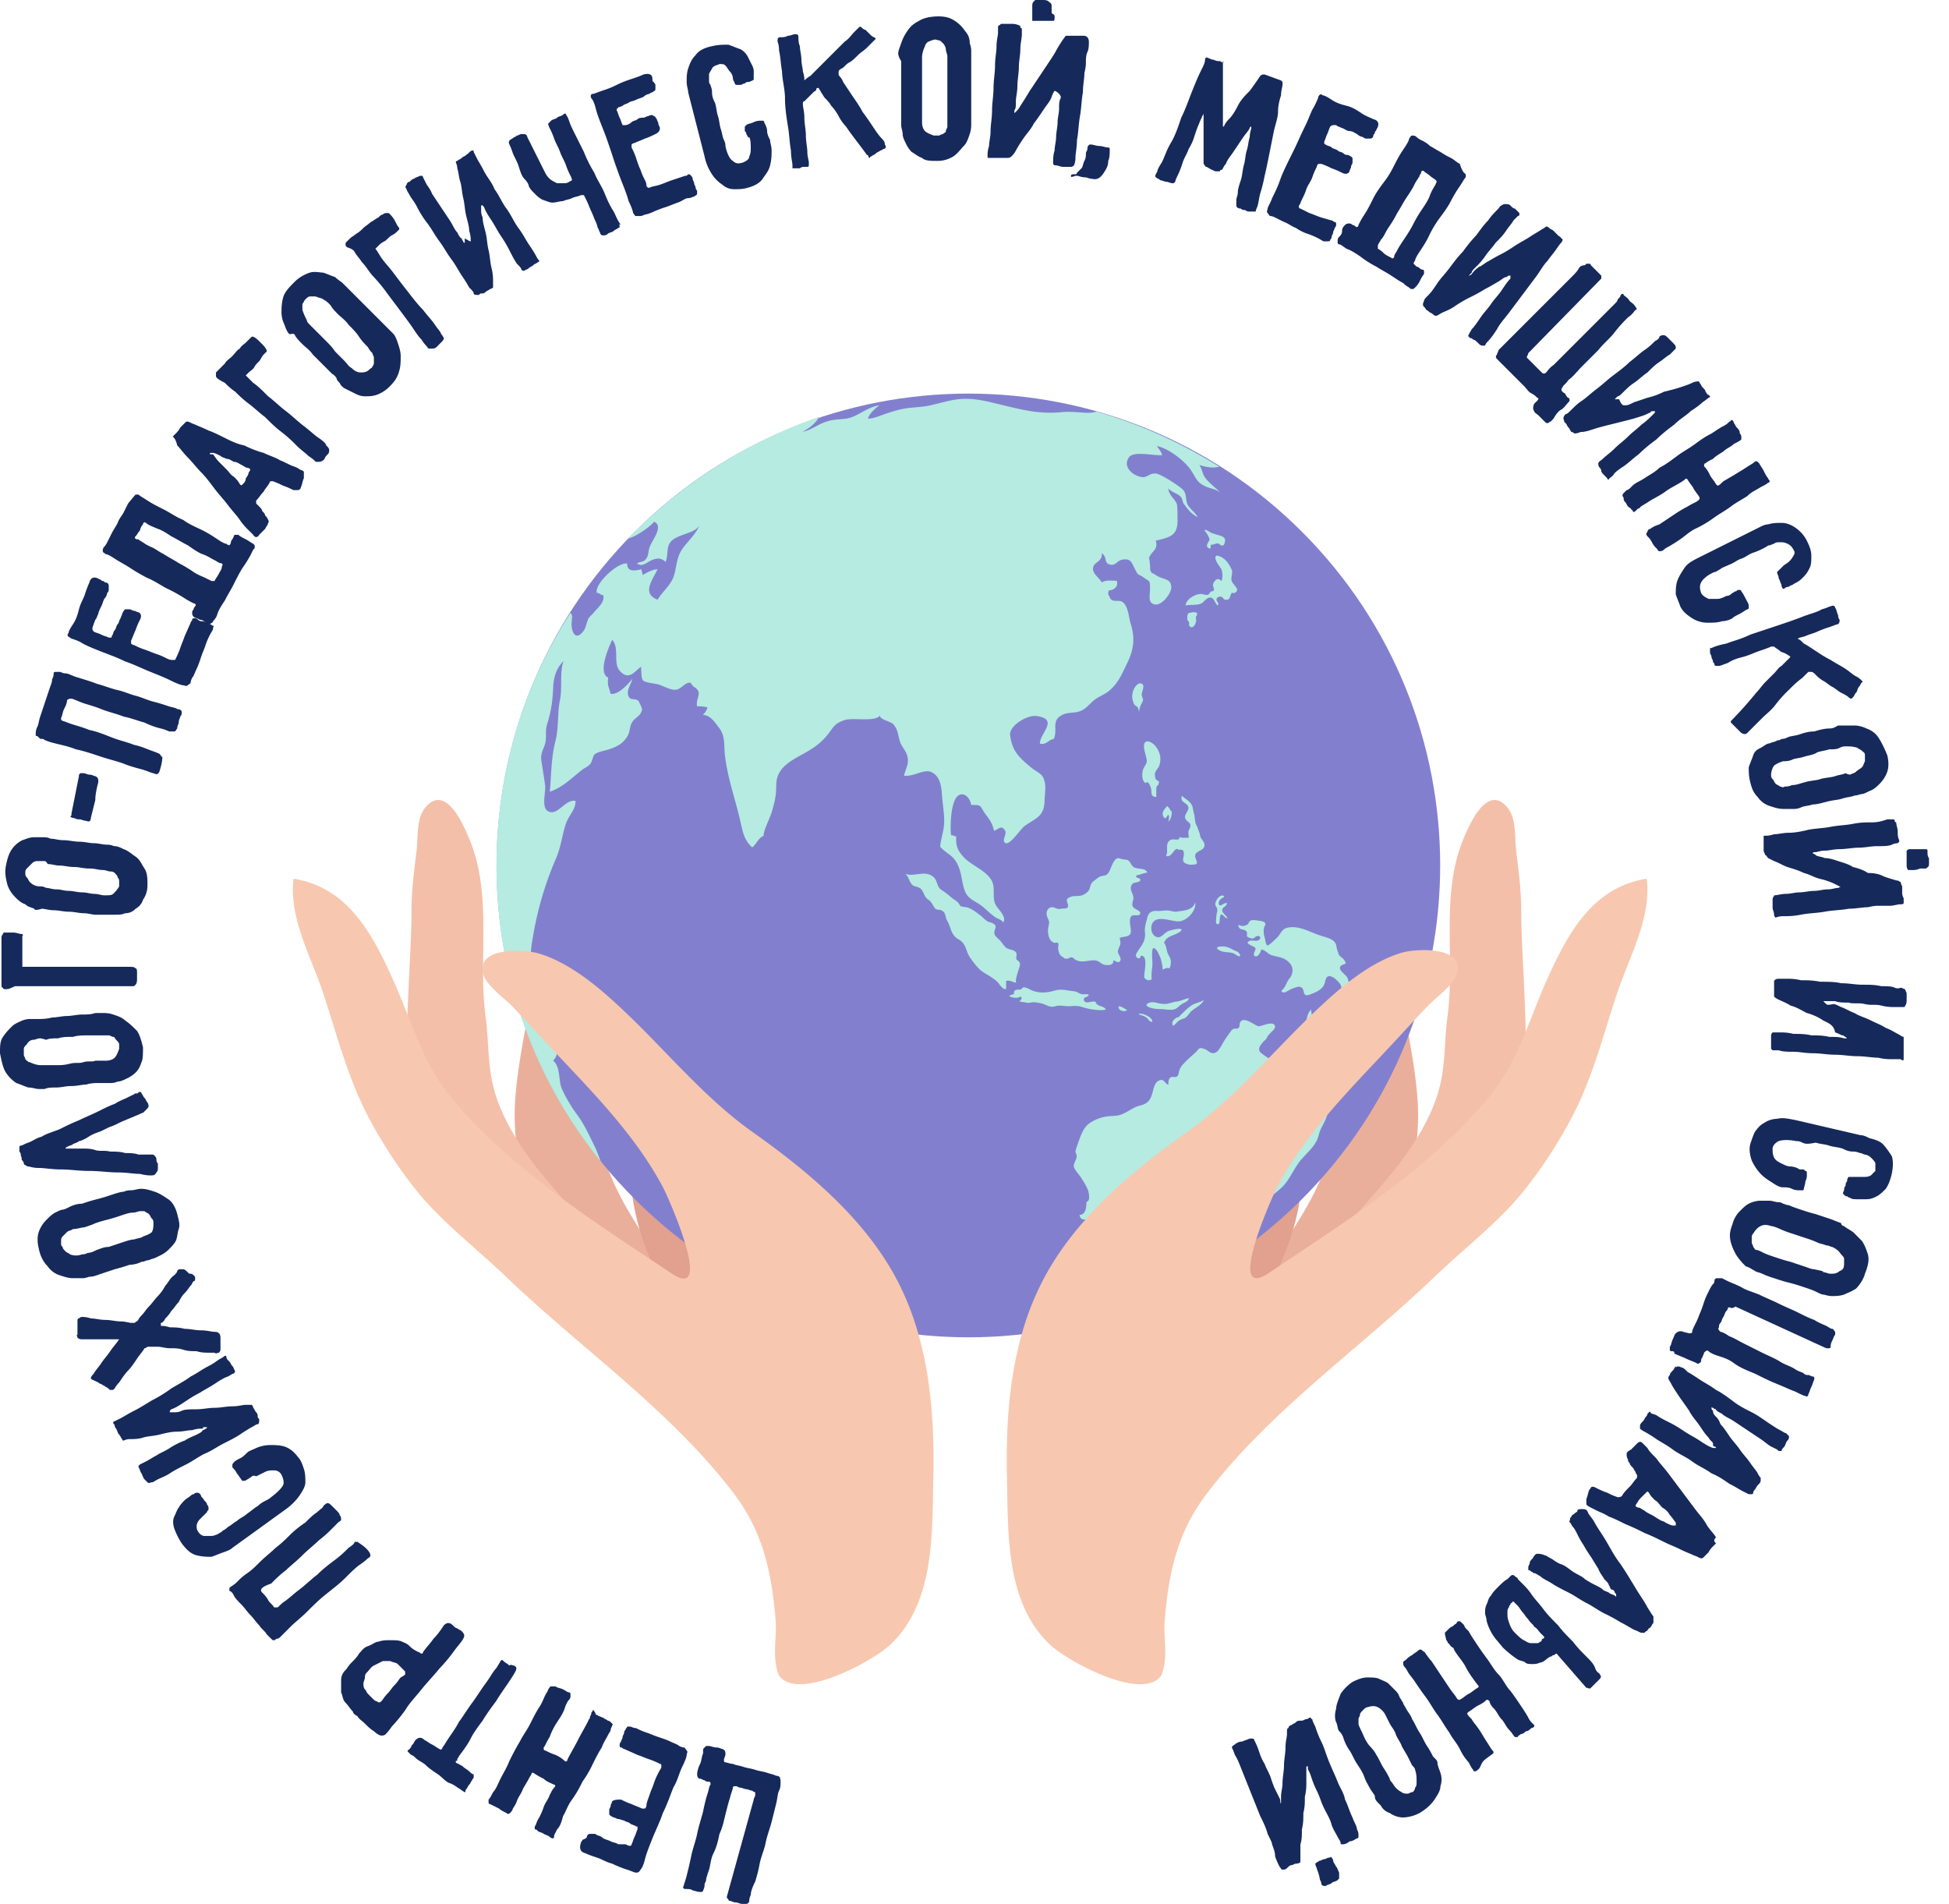 <svg width="86" height="84" fill="none" xmlns="http://www.w3.org/2000/svg"><path d="M24.736 56.02c-1.316-2.25-2.06-4.673-2.025-6.975.034-2.13.882-5.435 1.194-7.547.156-1.039.415-3.687 1.264-4.448 1.02-.918 1.54.986 1.73 1.748.64 2.579-.415 5.21-.432 7.789-.018 1.021-.208 2.094-.104 3.115.138 1.35.761 2.718 1.454 3.878a52.785 52.785 0 002.7 4.033c.571.779 1.16 1.575 1.558 2.458.277.605 1.021 1.644.813 2.319-.779-.139-1.488-.796-2.18-1.16-2.112-1.125-4.76-3.133-5.972-5.21z" fill="#EAAF9B"/><path d="M29.479 57.128c-1.074-1.852-1.697-3.843-1.662-5.747.034-1.748.744-4.483.986-6.214.122-.865.347-3.029 1.039-3.652.848-.744 1.28.814 1.42 1.437.518 2.129-.33 4.293-.364 6.422 0 .848-.173 1.73-.087 2.561.121 1.108.623 2.233 1.195 3.185a38.428 38.428 0 002.232 3.324c.485.64.952 1.298 1.281 2.025.225.502.848 1.35.675 1.904-.64-.122-1.229-.658-1.8-.952-1.73-.918-3.912-2.58-4.915-4.293z" fill="#E2A08F"/><path d="M21.049 54.462c-1.61-2.042-2.7-4.327-2.995-6.629-.26-2.112.104-5.504.104-7.65 0-.935.121-1.766.225-2.683.07-.572-.017-1.42.398-1.887.883-1.039 1.662.744 1.956 1.471 1.004 2.475.347 5.227.693 7.79.138 1.02.086 2.094.346 3.098.329 1.315 1.142 2.579 1.973 3.634a49.386 49.386 0 003.237 3.6c.675.693 1.367 1.385 1.886 2.216.364.554 1.247 1.489 1.143 2.181-.796-.034-1.575-.571-2.32-.83-2.25-.797-5.157-2.407-6.646-4.31z" fill="#F4BFA8"/><path d="M60.547 56.02c1.316-2.25 2.06-4.673 2.026-6.975-.035-2.13-.883-5.435-1.195-7.547-.155-1.039-.415-3.687-1.263-4.448-1.021-.918-1.54.986-1.731 1.748-.64 2.579.415 5.21.433 7.789.017 1.021.207 2.094.103 3.115-.138 1.35-.761 2.718-1.453 3.878a52.785 52.785 0 01-2.7 4.033c-.572.779-1.16 1.575-1.559 2.458-.276.605-1.02 1.644-.813 2.319.779-.139 1.489-.796 2.18-1.16 2.113-1.125 4.76-3.133 5.972-5.21z" fill="#EAAF9B"/><path d="M55.805 57.128c1.073-1.852 1.696-3.843 1.662-5.747-.035-1.748-.745-4.483-.987-6.214-.121-.865-.346-3.029-1.039-3.652-.848-.744-1.28.814-1.419 1.437-.52 2.129.329 4.293.364 6.422 0 .848.173 1.73.086 2.561-.121 1.108-.623 2.233-1.194 3.185a38.428 38.428 0 01-2.233 3.324c-.485.64-.952 1.298-1.28 2.025-.226.502-.849 1.35-.676 1.904.64-.122 1.229-.658 1.8-.952 1.731-.918 3.912-2.58 4.916-4.293z" fill="#E2A08F"/><path d="M64.234 54.462c1.61-2.042 2.7-4.327 2.995-6.629.26-2.112-.104-5.504-.104-7.65 0-.935-.121-1.766-.225-2.683-.07-.572.017-1.42-.398-1.887-.883-1.039-1.662.744-1.956 1.471-.987 2.458-.329 5.21-.675 7.772-.139 1.021-.087 2.094-.346 3.098-.329 1.316-1.143 2.58-1.973 3.635a49.386 49.386 0 01-3.237 3.6c-.675.693-1.368 1.385-1.887 2.216-.363.554-1.246 1.489-1.142 2.18.796-.034 1.575-.57 2.32-.83 2.232-.779 5.14-2.389 6.628-4.293z" fill="#F4BFA8"/><path d="M57.451 52.905c8.13-8.13 8.13-21.312 0-29.442-8.13-8.13-21.312-8.13-29.442 0-8.13 8.13-8.13 21.312 0 29.442 8.13 8.13 21.312 8.13 29.442 0z" fill="#8280CE"/><path d="M53.805 20.59c-1.67-1.037-3.466-1.872-5.414-2.429-.126.026-.227.051-.354.051-.404 0-.784-.076-1.214-.025-.835.076-1.492-.05-2.327-.253-.784-.177-1.518-.43-2.327-.304-.33.05-.683.152-1.012.228-.38.101-.734.101-1.139.152-.328.05-.581.126-.885.227-.228.076-.632.253-.835.228.05-.202.33-.455.506-.582-.556.076-.961.506-1.442.582-.303.05-.556.025-.86.127-.38.1-.733.404-1.088.455.304-.152.582-.38.734-.658a21.547 21.547 0 00-8.424 5.363c.304-.05.962-.506 1.139-.734.455.203-.127.86-.203 1.139-.076.227-.025.354-.177.53-.1.127-.278.077-.405.203.076-.05.127.076.279.026.177-.051.227-.127.405-.203.253-.101.404-.101.607.076.126-.304.025-.658.227-.885.304-.355 1.088-.355 1.265-.734-.126.354-.48.683-.708.987-.304.404-.278.759-.405 1.214-.126.43-.48.683-.733 1.088-.709-.279-.228-.86 0-1.341-.228 0-.481.152-.658.253 0-.076-.05-.152-.05-.253-.254.05-.633.152-.633-.253-.405-.076-1.442.885-1.34 1.29.1 0 .176.101.277.101.101.279-.227.557-.38.734-.075.101-.176.177-.252.278-.076.127-.127.405-.202.531-.355.506-.557.127-.557-.278.025-.354.05-.38-.05-.48-2.075 3.187-3.264 7.032-3.264 11.155 0 4.933 1.72 9.486 4.604 13.053-.076-.202-.152-.405-.228-.582-.253-.506-.455-.986-.784-1.442a6.41 6.41 0 01-.708-1.189c-.152-.354-.05-.96-.38-1.24.253-.303.127-.328.076-.581-.025-.101-.1-.152-.1-.304-.026-.177.126-.227.126-.354.025-.582-.38-1.34-.607-1.872-.127-.354-.38-.683-.456-1.062-.076-.43 0-.936.076-1.34a14.717 14.717 0 011.012-3.416c.228-.531.253-.986.43-1.518.127-.379.43-.607.43-1.011-.455-.102-.784.683-1.214.455-.304-.177-.101-.81-.127-1.113-.05-.405-.126-.81-.177-1.189-.025-.329.177-.531.203-.835.025-.278-.026-.455.076-.759.177-.581.227-1.012.253-1.619.025-.43.151-.81.455-1.113-.177.48-.05 1.164-.152 1.695-.126.582-.05 1.214-.202 1.822-.203.784-.177 1.492-.253 2.25.582-.202.936-.581 1.416-.96.127-.102.253-.127.38-.279.076-.1.101-.328.177-.404.126-.127.531-.178.708-.253.304-.102.582-.253.76-.582.1-.177.075-.38.176-.557.127-.253.405-.278.455-.607 0-.05-.1-.253-.151-.354-.102-.126-.33-.05-.405-.152-.202-.253.076-.582.127-.834-.178.227-.633.733-.962.657-.076-.329-.152-.354-.101-.708-.48-.203.025-1.366.177-1.67.329.38.025 1.012.329 1.366.405.456.658.026.936-.177.025.127 0 .532.101.607.101.102.531.127.683.177.228.076.531.253.759.228.253-.025.405-.354.658-.303.025.075.076.1.1.151.482.279.102.481.178.886.152 0 .303 0 .455.05-.025.127-.126.253-.202.33.329 0 .531.328.708.556.253.328.228.632.253 1.087.101 1.088.48 2.075.708 3.112.102.43.152.759.506 1.088.203-.152.279-.43.506-.506-.025-.203.279-.785.354-1.038.127-.43.203-.708.203-1.188 0-.835.708-1.113 1.366-1.493.48-.278.759-.531 1.062-.961.177-.253.304-.329.582-.43.38-.127 1.34.101 1.569-.203-.026.177.455.253.581.38.228.253.203.48.304.784.076.228.278.405.329.658.076.329-.101.556-.152.835.405.05.835-.279 1.163-.178.405.152.481.608.506.987.026.405.102.81.102 1.189 0 .43-.152.759-.177 1.138.303.33.556.354.758.76.203.404.178.783.33 1.188.151.405.53.455.834.734.177.151.304.278.48.404.127.102.279.102.38.253.177-.303-.303-.607-.38-.885-.1-.38.051-.708-.176-1.037-.279-.405-.86-.607-1.19-.961-.278-.304-.353-.506-.328-.911-.076 0-.152-.076-.228-.05-.05-.38-.025-1.696.405-1.797.253-.076.455.228.48.456.507 0 .355.025.633.404.202.279.278.355.38.734.177-.05.303-.253.455-.05.151.176-.101.404 0 .556.177.253.683-.557.885-.708.48-.355.86-.405.886-1.088 0-.253.075-.633 0-.886-.076-.354-.304-.379-.582-.607-.557-.455-.86-.758-.936-1.441-.05-.405.759-.911 1.189-.835.986.151.1.784.126 1.214.278.076.38-.177.607-.202.203-.43-.152-.835.43-1.088.253-.101.532-.05.76-.152.252-.101.43-.354.632-.506.252-.177.53-.253.758-.506.33-.329.481-.733.683-1.138.279-.582.33-1.088.127-1.72-.076-.253-.101-.76-.354-.936-.203-.127-.48.076-.582-.253-.025-.025-.076-.101-.025-.253.253-.025.43-.177.354-.43-.228 0-.48-.05-.658.076-.126-.228-.455-.405-.38-.683.051-.228.405-.228.38-.607.228.151.101.404.304.48.303.127.354-.177.632-.202.354-.05.38.152.506.38.177.379.152.227.43.43.253.176.253.1.253.505 0 .253-.101.582.177.658.329.101.734-.455.759-.708.025-.456-.354-.354-.683-.582-.177-.127-.177-.025-.253-.253.025.05-.025-.557-.05-.48.1-.33.43-.355.303-.785.658-.152.986-.228.961-.961 0-.127 0-.506-.025-.633-.076-.253-.354-.379-.38-.708.152.177.38.203.532.354.1.101.076.203.151.33.178.227.304.43.608.58-.076-.176-.304-.328-.43-.53-.102-.177-.051-.456-.178-.633-.1-.152-1.037-.759-1.239-.759-.329-.025-.38.253-.734.127-.354-.101-.708-.455-.455-.835.202-.303 1.063-.076 1.467-.101-.025-.152-.152-.278-.227-.405.505.101 1.24.658 1.517 1.088.228.354.253.531.658.708.253.101.556.127.708.354-.202-.253-.556-.48-.759-.759-.126-.177-.126-.379-.252-.556.303.101.632.152.885.076zm-.556 2.808c-.05-.026-.076-.026-.102 0 .076.1.152.202.203.329.05.151 0 .1-.026.177-.075.126-.126.253.076.303.026-.05.026-.126.026-.177.126.025.202-.076.329-.05.075.025.126.126.227.075.05-.025.076-.177.076-.227-.025-.203-.329-.203-.48-.279-.152-.025-.203-.1-.33-.151zm.429 1.112c-.177.127.178.507.228.633.026.101.05.253.026.354-.026.228-.051.076-.178.05-.1 0-.202.127-.227.229-.026.1.076.202.025.278-.025.05-.101.025-.127.05-.025.026-.075.102-.1.127-.102.05-.228-.025-.33-.025-.252 0-.657.227-.682.506.252-.051.607.025.784-.152.076-.076.227-.253.38-.177.1.05.15.253.252.329.101-.102-.076-.177-.05-.279.025-.1.151-.126.227-.1.101.05.05.126.203.126.177 0 .151-.127.202-.228.076-.152.05-.025.177-.076.152-.076.101-.202.025-.278-.076-.127-.177-.177-.177-.33 0-.125.05-.252.026-.378-.127-.304-.33-.608-.684-.658zm-1.163 2.53c-.127-.025-.127.178-.127.279 0 .025.05.1.076.126.025.05-.025.127.025.177.127.152.253-.05.279-.177.025-.076 0-.152 0-.202 0-.076.075-.101.05-.203a.413.413 0 00-.303 0zm-2.252 3.112c-.253.126-.354.506-.278.759.025.05.025.126.076.177.025.05.101.076.127.101.05.076.05.127.075.228a.84.84 0 01.127-.405c.076-.177.05-.127 0-.304-.076-.126.253-.581-.127-.556zm.38 2.555c-.38.025.025.759-.05.936-.051.151-.152.227-.178.404-.025.178-.025.38.127.506.126-.151.227.152.253.253.025.177-.026.355.227.355v-.304c0-.076 0-.101.026-.177.025-.026.076-.05.076-.101.05-.152-.05-.102-.127-.203-.025-.05-.05-.227-.025-.278.025-.101.126-.202.177-.303.05-.152.076-.355.025-.507-.05-.202-.227-.53-.531-.581zm-1.265 5.16c-.253-.05-.354.506-.48.658-.076.101-.152.101-.279.126-.126.026-.202.102-.303.177-.177.127-.177.177-.228.355-.05.151-.126.202-.253.278-.227.126-.43.025-.632.126-.253.101-.05.253-.076.405-.025.127-.203.076-.304.101-.151.026-.177 0-.303-.05-.228-.076-.38.126-.33.354.026.101.102.202.102.303 0 .102-.05.228-.05.354 0 .178.05.456.253.532.025.025.151 0 .177 0 .075.076 0 .202.025.303.025.177.076.279.227.354.102.076.051.051.178.051.076 0 .1-.076.202-.05.05 0 .101.075.152.1.278.152.506.026.81.026.252 0 .303.177.505.202.177.026.38 0 .354-.202.102.025.228.152.304.025.076-.126-.101-.303-.101-.405 0-.1.075-.227.1-.303.026-.101 0-.202-.024-.304.151-.076.404-.025.48-.202.05-.127-.025-.354-.025-.506 0-.101 0-.228.101-.278.101-.05.329.05.354-.101.026-.127-.278-.177-.329-.304-.05-.101 0-.202.026-.329.025-.253-.228-.404-.051-.657.076-.102.38-.051.354-.203-.025-.101-.202-.025-.177-.177.152-.025.304-.101.48-.126-.05-.228-.455-.127-.606-.253-.102-.076-.127-.228-.253-.304-.152-.025-.228-.025-.38-.076z" fill="#B5EBE1"/><path d="M44.85 43.356c-.101-.05.126-.632.152-.758 0-.076.025-.076-.026-.152-.025-.05-.1-.076-.126-.127-.025-.076.025-.177 0-.253-.05-.177-.329-.151-.456-.253-.1-.076-.176-.227-.278-.329-.076-.075-.202-.177-.227-.252-.076-.228.202-.355-.102-.506-.1-.05-.151-.026-.252-.102-.076-.05-.152-.126-.228-.202-.177-.126-.38-.303-.607-.38-.076-.025-.203-.025-.279-.05-.075-.025-.1-.126-.151-.177-.102-.101-.228-.152-.33-.253a4.217 4.217 0 00-.404-.303c-.228-.152-.152-.456-.405-.608-.354-.253-.81.051-1.189-.1.152.1.178.379.33.505.1.076.252.05.379.177.126.152.126.329.303.456.152.1.177.202.279.354.1.151.227.05.354.151.1.051.126.177.151.279.026.126.102.202.152.354.101.278.152.48.43.632.33.203.279.48.48.784.127.177.254.355.406.506.151.152.379.253.556.38.152.101.253.177.354.329.076.075.152.202.279.177v-.354c.202-.051.303.075.455.075zm.177.304c-.151 0-.328 0-.278.203-.076 0-.152.05-.227.075.1.076.303.101.404.076.05 0 .127-.101.152.025 0 .051-.076.127-.101.152.076 0 .152.026.228.026.151.05.227.025.379 0 .126 0 .228.025.354.05.152.025.329.152.48.152.102 0 .203-.05.33-.05.126 0 .278.025.404.025.152 0 .304-.026.456 0 .126.025.253.076.38.1.201.051.58.102.809.051-.076-.151-.253-.126-.38-.227-.101-.076-.025-.152-.202-.127-.101 0-.33.101-.38-.05-.076-.177.203-.127.203-.253-.101-.05-.203 0-.304-.026-.126-.025-.177-.1-.329-.126-.303-.025-.582-.127-.885-.025-.354.1-.708.126-1.063-.05-.1-.052-.202-.102-.303-.102a.552.552 0 01-.127.101zm5.464-.531c-.025-.203.202-.987-.152-.961-.025.126-.1.151-.177.075-.101-.126.026-.227.076-.328.127-.177.253-.355.278-.557.026-.101 0-.227 0-.329 0-.152.05-.329.102-.506.05-.278.227-.354.455-.329.152 0 .303-.025.43-.025.152 0 .278.076.43.05.329-.05.683-.05.81-.404.05.38-.38.81-.709.835-.303.025-.936-.278-1.163.05-.127.177-.076.506.1.607.254.152.355-.126.583-.227.075-.025.581-.177.581-.05-.025.1-.354.227-.43.252-.1.05-.227.101-.278.203-.101.126-.05.1 0 .227s.05.228.101.354c.05.102.101.177.127.279a.664.664 0 01-.05.38c-.153-.052-.178.024-.304.05 0-.152-.051-.38-.102-.532-.05-.1-.177-.455-.328-.404-.076.253 0 .531-.026.81-.025.176-.05.404-.025.556-.101.076-.253.05-.329-.076zm-1.113 1.239c-.1.203.228.304.355.203-.076-.05-.33-.228-.38-.152m.885.329c.127.05.253.076.354.152.076.05.127.202.253.177.026-.203-.505-.43-.607-.33zm.38-.354c.151.1.404.126.581.126.178 0 .38.05.557.025.202-.025.278-.202.455-.278.127-.076.203-.076.253-.228-.177.026-.354.127-.556.152-.203.026-.38.127-.582.101-.152 0-.329-.075-.48-.075-.102 0-.33.075-.228.177zm1.29.506c.126 0 .177-.127.253-.178.126-.126.253-.253.405-.354.177-.126.379-.126.556-.253-.076.203-.38.354-.531.481-.101.076-.177.228-.278.304-.076.05-.177.05-.279.126-.1.05-.177.202-.278.228-.076-.177.025-.253.152-.354zm7.968-1.012c-.228-.203-.329-.43-.405-.709-.05-.177-.43-.354-.329-.53.076-.153.354-.051.177-.28-.075-.126-.202-.15-.253-.277l-.075-.228c-.026-.127-.026-.228-.127-.329-.152-.152-.455-.202-.658-.278-.455-.152-.885-.43-1.39-.329-.254.05-.304.278-.456.43-.05.05-.354.354-.43.354-.076 0-.101-.278-.127-.354a.814.814 0 01-.025-.43c.025-.101.101-.152.025-.228-.05-.05-.202-.076-.253-.076-.126-.025-.303-.05-.38 0-.1.076-.05.152-.202.203-.126.05-.202.025-.328-.025.025.303.278.126.38.328.024.051-.026.152.024.203a.661.661 0 00.203.076c.1 0 .126-.076.202-.102.101-.025.177 0 .152.102-.076.177-.329.05-.455.1-.304.127.227.228.252.33.026.076-.126.253-.05.329.152.126.303-.203.303-.279.178.026.304.203.456.253.329.101.531.076.784.33.202.201.177.505 0 .707-.101.127-.127.253-.228.405-.025.05-.227.177-.025.202.076.026.304-.151.405-.177.101-.025.177-.075.278-.075.329.025.076.48.455.354.279-.102.607-.228.683-.532.051-.227.102-.379.38-.227.076.05.253.202.303.303.076.102.026.304.127.405.126.076.43.05.607.05zm-5.262-1.898c-.177-.05-.354-.202-.581-.227-.203-.026-.507.025-.203.177.203.101.43.05.607.126.05.026.203.127.228.127.126 0 .025-.127-.05-.203zm-.657-2.479c-.177-.025-.354.279-.33.405 0 .05.077.127.077.177.025.101 0 .152-.026.253 0 .076-.05.38 0 .405.178.127.127-.228.152-.278.05-.304.177.025.33.05-.026-.126-.228-.227-.228-.354 0-.177.202-.152.202-.329-.127-.025-.329.228-.354.026-.026-.127.126-.253.227-.279 0-.025 0-.076-.05-.076zm2.783 7.564c-.102.025-.279-.101-.355-.152a3.33 3.33 0 00-.48-.278 2.373 2.373 0 01-.304-.228c-.101-.151 0-.278.101-.404.051-.076.102-.102.152-.152.05-.076.076-.152.152-.228.05-.076.278-.227.253-.354-.05-.278-.633.025-.734 0-.177-.05-.683-.48-.81-.152-.05.101.026.152-.075.228-.05.05-.127.025-.177.025-.127.05-.152.127-.228.228a4.153 4.153 0 00-.354.556c-.076.102-.101.177-.202.253-.253.152-.355-.1-.582-.151-.152-.051-.177-.026-.304.126-.177.177-.38.329-.556.531a.719.719 0 00-.228.43c-.025.076-.025.127-.101.152-.101.05-.203-.05-.304.076-.05.076-.05.202-.05.278-.177-.05-.177-.303-.43-.177-.203.101-.228.43-.304.633-.101.303-.253.404-.582.48-.253.076-.455.253-.708.354-.228.102-.405.076-.632.102-.304.025-.76.202-.962.43-.202.227-.303.581-.404.86-.026.076-.076.202-.076.278 0 .05.05.101.05.152.026.177-.126.303-.126.48.025.177.278.405.354.557.101.152.202.329.278.506.026.1.076.329.026.43-.026.076-.102.05-.102.151 0 .152-.025.507-.303.507.05.227.152.202.354.202.101 0 .177.025.278.025.127 0 .253.05.38.05.126 0 .126-.025.227-.075.102-.05.253-.101.38-.127.227-.05.329-.227.582-.253a1.89 1.89 0 01.53-.025c.178.025.38.076.557.05.253-.05.355-.379.557-.505.278-.177.556-.405.86-.532.228-.1.658-.176.885-.05.304.152.304.455.532.658.05-.127.252-.43.404-.405 0 .177-.177.278 0 .405.05.05.152.05.177.126.026.05-.025.177-.05.253-.026.152-.101.304.076.354.253.076.48-.177.683-.303.1-.05.177-.152.278-.177.177-.076.329 0 .455-.127.101-.101.177-.227.279-.329.177-.151.379-.303.53-.455.355-.354.532-.885.886-1.265.203-.227.455-.455.607-.733.076-.127.101-.279.152-.43.101-.279.303-.532.354-.86.025-.178 0-.355-.025-.532-.026-.227-.026-.354-.152-.556-.05-.076-.101-.127-.05-.228-.228-.025-.127-.43-.102-.582l-.151-.076c-.026-.227.126-.43.151-.657.026-.228 0-.405 0-.607-.278-.026-.278-.076-.278-.38 0-.303-.101-.607-.127-.91-.227.202-.202.657-.328.91-.102.202-.203.405-.228.633 0 .1.025.177 0 .278-.025.202-.177.405-.278.582 0 0-.127.253-.279.126zm-1.898 6.755c-.253.1-.53.202-.657.454-.127.203-.076.279.126.102.127-.127.177-.102.329-.076.127 0 .076 0 .177-.076.127-.152.177-.228.025-.405zM52.16 35.11c-.1.202.077.278.203.38.127.126.076.227 0 .353-.05.102-.126.203-.025.33.101.126.228.126.177.328-.025.076-.05.101-.076.177 0 .076 0 .203.026.279-.127 0-.304.025-.43-.026.05.203-.279.05-.38.127-.278.151-.076.48-.202.683.075.1.227-.026.278-.102.05-.05.101-.151.177-.177.076-.025.05.026.101.026.177 0 .228 0 .228.202 0 .101-.05.228-.026.304.051.126.304.177.43.151.355 0 .051-.227.102-.43.05-.202.43-.177.404-.455 0-.101-.126-.228-.177-.329-.025-.076-.025-.152-.05-.202-.026-.076-.05-.127-.076-.203-.025-.1-.101-.177-.101-.278-.026-.101-.026-.227-.05-.329-.077-.227-.026-.38-.228-.556-.102-.101-.254-.177-.304-.253zm-.657.455c-.101.101-.202.228-.202.354 0 .026.05.178.101.178.076 0 .101-.127.152-.152.05.076.025.202 0 .303.126-.1.151-.303.151-.455-.075 0-.05-.101-.202-.228z" fill="#B5EBE1"/><path d="M34.365 73.91c.811 1.193 4.159-.605 4.952-1.377 1.916-1.848 1.812-4.821 1.864-7.24.069-2.822-.155-5.829-1.415-8.45-1.38-2.889-4.003-5.09-6.591-6.92-2.071-1.478-3.693-3.46-5.505-5.19-1.07-1.025-2.433-2.235-3.917-2.671-.655-.185-2.743-.286-2.433.907.138.52.95 1.075 1.294 1.444.587.605 1.156 1.243 1.726 1.848 1.794 1.915 3.692 3.813 4.918 6.131.241.454 2.294 5.073.38 3.796-3.366-2.25-7.23-4.67-9.819-7.878-1.225-1.512-1.708-3.41-2.502-5.14-.897-1.982-1.984-4.031-4.366-4.4-.207 1.713.76 3.41 1.295 5.005.62 1.864 1.087 3.763 2.019 5.526a20.65 20.65 0 002.07 3.175c1.122 1.411 2.692 2.604 3.986 3.847 3.313 3.175 7.35 5.963 10.111 9.642 1.277 1.713 1.622 3.494 1.795 5.543.052.84-.172 1.596.138 2.402zm16.885 0c-.811 1.194-4.159-.606-4.952-1.379-1.916-1.85-1.812-4.826-1.864-7.247-.069-2.824.155-5.834 1.415-8.457 1.38-2.892 4.003-5.094 6.591-6.927 2.071-1.48 3.693-3.464 5.505-5.196 1.07-1.025 2.433-2.236 3.917-2.673.655-.185 2.743-.286 2.433.908-.138.521-.95 1.076-1.294 1.446-.587.605-1.157 1.244-1.726 1.85-1.794 1.916-3.692 3.816-4.918 6.136-.241.454-2.295 5.078-.38 3.8 3.366-2.253 7.23-4.674 9.819-7.885 1.225-1.514 1.708-3.413 2.502-5.145.88-1.95 1.984-4.002 4.365-4.372.208 1.732-.759 3.43-1.294 5.01-.62 1.867-1.087 3.767-2.019 5.532a20.673 20.673 0 01-2.07 3.178c-1.122 1.413-2.692 2.606-3.986 3.85-3.313 3.178-7.35 5.97-10.112 9.651-1.276 1.716-1.622 3.498-1.794 5.549-.052.807.172 1.564-.138 2.37z" fill="#F7C8AF"/><path d="M33.324 79.07s-.066 0-.131-.065c-.066 0-.198-.066-.263-.066-.066 0-.197-.066-.263-.066s-.132-.066-.197-.066c-.066 0-.132 0-.132.066s-.066.197-.131.46c-.066.198-.132.46-.197.723-.066.263-.132.592-.263.855-.066.328-.132.591-.263.854-.132.263-.132.526-.198.723-.065.197-.131.395-.131.46 0 .066-.066.132-.066.198 0 .065 0 .131-.065.263 0 .065-.066.065-.132.065-.131 0-.263-.066-.328-.066-.066-.065-.198-.065-.33-.065-.065 0-.13-.066-.065-.132 0-.066.066-.197.132-.46.065-.263.131-.526.197-.854.066-.329.197-.658.263-.986.065-.329.197-.723.263-.986.065-.329.131-.592.197-.789.066-.197.066-.328.131-.394 0-.066 0-.132-.066-.132-.065 0-.131 0-.197-.065-.065 0-.131-.066-.197-.066s-.131-.066-.131-.197c0-.132.065-.329.131-.46.066-.132.066-.329.132-.46v-.132c0-.066 0-.066.065-.131l.066-.066h.131c.066 0 .198.066.33.066.13 0 .196.065.262.065.132.066.132.132.132.263l-.066.197c0 .066 0 .132.066.132.065 0 .197.066.328.066.132.065.263.065.46.131s.329.066.526.132c.197.065.329.065.526.131s.263.066.394.131c.132 0 .132.066.197.066-.065 0 0 .066 0 .132v.197s0 .131-.065.263c-.066.131-.066.328-.132.591l-.197.789c-.066.263-.197.591-.263.92-.066.329-.197.592-.263.92a6.802 6.802 0 01-.197.79c-.131.262-.197.46-.197.59-.066.132-.066.263-.066.263a.141.141 0 01-.131.132h-.197c-.066 0-.198-.066-.263-.066-.132 0-.198-.066-.263-.066 0 0-.066 0-.066-.065l-.066-.066v-.066l1.183-4.272c0-.066.066-.131.066-.197v-.132zm-5.521 2.367c.066 0 .066-.066.066-.066.065-.131.065-.197.13-.329.067-.131.067-.197.132-.328v-.066c0-.066 0-.066-.065-.066-.066-.066-.197-.066-.263-.131-.066-.066-.198-.066-.263-.132-.066 0-.197-.065-.263-.065s-.132-.066-.197-.066c-.132-.066-.132-.066-.197-.132v-.197c0-.066.065-.131.065-.197s.066-.132.066-.197c.131-.066.197-.066.394-.066.132.066.263.132.46.197.132.066.33.132.46.197h.132s.066-.065.066-.131c0-.132.066-.263.131-.46.066-.197.132-.329.197-.526.066-.197.132-.329.198-.46.065-.131.131-.197.131-.263v-.066s0-.065-.066-.065a3.182 3.182 0 00-.46-.198c-.197-.065-.329-.131-.526-.197l-.591-.263c-.066 0-.066-.065-.132-.065-.065 0-.065-.066-.065-.132 0 0 0-.066.065-.131 0-.066.066-.132.066-.198 0-.065.066-.13.066-.197 0-.065.066-.131.066-.131 0-.066.065-.066.065-.132h.132c.066 0 .131.066.263.066.131.066.262.132.46.197.197.066.328.132.526.197.197.066.394.132.525.198.132.065.329.131.395.197a.51.51 0 00.197.066c.066 0 .066.065.131.131.066.066 0 .132 0 .197 0 .066-.065.263-.197.526-.131.263-.197.592-.394.92-.132.329-.263.723-.46 1.118-.132.394-.329.788-.46 1.117-.132.329-.263.657-.329.92s-.132.395-.197.46c-.066.132-.132.132-.197.132-.066 0-.197-.066-.395-.132a4.534 4.534 0 01-.657-.263c-.263-.065-.46-.197-.657-.262-.197-.066-.395-.132-.526-.198-.263-.065-.263-.263-.197-.46 0-.066.065-.066.065-.131.198-.066.198-.132.198-.132 0-.065.065-.131.131-.131h.197s.066 0 .132.066c.065 0 .197.065.263.131.131.066.197.066.328.132.132.065.263.065.329.13h.328c.132.067.132.067.198.067zm-1.513-5.784s.067 0 .132.065c.066 0 .132.066.197.066.066.066.132.066.198.131.065 0 .131.066.131.066.066.066.131.132.066.132 0 .066-.066.131-.066.197s-.066.131-.131.263c-.066.131-.198.329-.263.526-.132.197-.263.46-.395.723a4.893 4.893 0 01-.46.788 4.897 4.897 0 01-.46.79c-.197.262-.263.525-.394.722-.066.263-.132.46-.263.592l-.132.263v.065s0 .066-.065.066c0 0-.066 0-.132-.066-.066-.065-.131-.065-.263-.131-.065-.066-.197-.066-.263-.132-.065-.065-.065-.065-.131-.065v-.132c.066-.066.066-.197.197-.394.066-.132.132-.263.197-.46.066-.197.198-.329.263-.526.066-.132.132-.263.197-.329.066-.065.066-.131 0-.131-.131-.066-.328-.132-.46-.263-.131-.066-.263-.132-.46-.263h-.066c0 .066-.065.132-.131.263s-.197.329-.263.46c-.066.197-.197.329-.263.526s-.197.328-.197.394c-.131.197-.197.197-.263.132-.131-.066-.263-.132-.329-.198l-.394-.197c-.066 0-.066-.065-.066-.065v-.132c.066-.066.132-.197.198-.329.131-.131.197-.328.328-.591.132-.263.263-.46.395-.789.131-.263.262-.526.46-.854.131-.263.328-.526.46-.789.131-.263.263-.526.394-.723.132-.197.197-.394.263-.526.066-.131.131-.197.131-.263.066-.066.066-.131.132-.131h.197c.066.066.197.066.329.131.131.066.197.132.263.132.065 0 .065.065.065.131s0 .132-.065.197c-.066.066-.132.197-.198.395-.065.197-.197.394-.328.591a3.08 3.08 0 00-.329.657c-.131.198-.197.395-.263.46v.066s0 .066.066.066c.131.066.263.132.46.197.132.066.263.132.395.263.065.066.131 0 .131-.066.131-.262.329-.591.46-.854.132-.263.329-.591.46-.855 0-.065.066-.065.066-.13 0-.067.066-.132.066-.198s.065-.066.065-.132c0-.065.132.132.132.198zm-5.783 3.417s-.132-.065-.197-.131c-.132-.066-.263-.197-.46-.263-.198-.066-.33-.263-.526-.394-.198-.132-.395-.263-.526-.395-.132-.131-.329-.197-.46-.328-.132-.132-.197-.132-.197-.132l-.132-.131c-.066-.066 0-.066.066-.132.066-.065.066-.131.131-.197.066-.066.066-.131.132-.197.131-.132.263-.132.394 0 .132.066.197.131.329.197.131.066.197.132.328.197.066.066.132 0 .132-.065.066-.066.131-.198.263-.395.131-.197.328-.46.46-.723.197-.263.394-.591.591-.854.198-.263.395-.592.592-.855.197-.263.329-.526.46-.657.131-.197.197-.329.197-.329.066-.065.066-.065.132 0 .065.066.197.132.263.198.065-.066.131 0 .197 0 .131.065.131.131.066.263-.066.13-.198.328-.33.525-.13.197-.328.46-.525.789-.197.263-.394.526-.591.854-.198.263-.395.526-.526.79-.132.262-.329.525-.526.788 0 .066-.066.066-.066.131 0 .066 0 .066-.066.066v.066s.066.066.132.066c.066.065.131.065.197.131s.197.132.263.197c.066.066.131.132.197.132v.131c0 .066-.066.066-.066.132-.065.065-.065.131-.131.197s-.066.131-.131.197c-.066.066 0 .131-.066.131zm-4.667-6.112c.132-.132.197-.263.395-.329.197-.066.328-.197.46-.197.197-.066.328-.066.526-.066.197 0 .394 0 .525.066.132.066.198.066.329.197.131.132.263.197.394.263.066 0 .066.066.132.066 0 0 .066 0 .066-.066.131-.197.328-.394.46-.591.197-.198.328-.395.46-.592.131-.132.263-.132.394 0 .066.066.132.131.197.131.066.066.132.066.197.132.132.131.132.197.066.329-.066.131-.197.262-.394.525a6.953 6.953 0 01-.657.79c-.263.328-.526.59-.79.92-.262.328-.525.59-.722.92a7.047 7.047 0 01-.592.722c-.131.198-.263.33-.263.33-.065.065-.131.065-.197.065s-.197-.066-.329-.197c-.13-.066-.262-.198-.394-.329-.131-.132-.263-.197-.329-.329-.13-.065-.197-.131-.197-.197-.131-.131-.197-.263-.328-.394-.132-.132-.132-.329-.197-.46v-.526c0-.197.065-.329.197-.46.065-.066.131-.197.263-.329.131-.131.262-.263.328-.394zm2.038.92s0-.066 0 0v-.132l-.132-.13c-.065-.067-.131-.132-.197-.198s-.197-.066-.328-.132h-.33l-.393.198c-.132.065-.198.197-.33.328-.065.066-.065.132-.065.197 0 .066-.066.198-.066.263 0 .066 0 .197.066.263s.066.132.132.197l.197.198c.066.065.131.131.197.131.066.066.131.066.197 0s.132-.197.263-.329c.132-.131.197-.263.329-.394.131-.131.197-.263.263-.329.131-.065.197-.131.197-.131zm-6.31-3.812c-.066.066-.066.131 0 .197s.197.197.263.329c.066.131.197.197.263.328h.132c.065 0 .13-.131.328-.263.197-.131.394-.328.657-.525.263-.198.526-.46.79-.658.262-.263.525-.46.788-.657s.46-.394.591-.526c.198-.131.263-.197.263-.263h.132c.197.132.394.263.526.46.065.132.065.198-.066.263 0 0-.132.132-.329.263-.197.132-.394.329-.657.592-.263.263-.526.46-.854.723-.33.263-.592.526-.855.788-.263.263-.526.46-.723.658l-.394.394-.066.066s-.066.066-.131.066c-.066 0-.066.065-.132.065s-.066 0-.131-.066l-.198-.197c-.065-.131-.197-.197-.328-.394-.132-.132-.263-.329-.395-.46-.131-.132-.262-.329-.394-.46-.131-.132-.263-.263-.329-.395-.065-.131-.131-.197-.197-.197v-.131l.066-.066s.131-.066.263-.197c.131-.132.263-.263.46-.394.197-.132.394-.33.591-.526.198-.197.46-.395.658-.592.263-.197.46-.394.657-.591.197-.198.46-.395.657-.526.197-.198.329-.329.526-.46.132-.132.263-.198.263-.263.066-.066.132-.132.197-.132.066 0 .132.066.197.132l.198.197c.065.066.131.131.131.197.066.066.066.132.066.197 0 .066-.066.066-.132.132l-.263.263a5.376 5.376 0 01-.591.526c-.197.197-.46.394-.723.657-.263.263-.526.46-.723.657-.263.197-.46.394-.657.592-.198.065-.33.131-.395.197zm-.526-4.864c-.066 0-.066.066-.131.066 0 0-.066.065-.132.065h-.065s-.066 0-.066-.065c-.066-.066-.132-.198-.197-.263-.066-.132-.132-.197-.197-.263v-.132c.065-.131.197-.197.328-.263.132-.065.197-.131.329-.262.066-.066.263-.132.394-.198a1.59 1.59 0 01.592-.131c.197 0 .46 0 .657.066.197.065.394.197.591.46.132.131.198.328.263.526.066.197.066.394.066.591 0 .197-.131.394-.263.592a2.51 2.51 0 01-.591.591l-2.366 1.71c-.066.065-.198.13-.395.196s-.329.132-.526.198c-.197 0-.394 0-.657-.066s-.46-.263-.657-.526a3.07 3.07 0 01-.329-.657c-.066-.197-.066-.395 0-.526.066-.132.132-.329.197-.395.066-.131.197-.262.263-.328s.197-.132.263-.197c.066-.066.132-.066.132-.066s.065-.066.131-.066.131 0 .197.132c0 .065.066.065.132.197.065.066.131.131.131.197.066.066.066.131.066.197s-.066.066-.066.132l-.131.131-.198.197a.498.498 0 00-.131.263c0 .066 0 .197.066.263.065.132.197.197.263.197h.328c.132 0 .197-.065.263-.065.066-.066.132-.066.197-.132.066-.066.132-.066.263-.197.132-.066.263-.197.395-.263.131-.131.328-.197.46-.329.197-.131.328-.263.46-.328.131-.132.263-.197.394-.263.132-.066.197-.132.197-.132.263-.197.46-.394.526-.525.066-.132 0-.33-.066-.46a.361.361 0 00-.328-.198c-.132 0-.263 0-.394.066l-.395.197c-.131-.066-.197 0-.263.066zm-2.169-2.169c-.066 0-.197 0-.394.066-.197 0-.395.065-.657.065-.263 0-.526.066-.79.132-.262.066-.525.066-.722.131-.197.066-.395.066-.592.066-.131 0-.263.066-.263.066s-.065 0-.065-.066c-.066-.066-.066-.132-.132-.197-.066-.066-.066-.132-.131-.263-.066-.066-.066-.132-.066-.132 0-.065-.066-.065-.066-.131 0 0 0-.066.066-.066l.263-.131c.131-.066.328-.197.591-.329.263-.131.46-.263.79-.46.262-.131.59-.329.854-.526.328-.197.591-.328.854-.526.263-.131.526-.328.789-.46.263-.131.394-.263.526-.328.131-.066.197-.132.197-.132s.066 0 .066.066.065.131.131.197.066.132.131.197a.203.203 0 01.066.132c.066.065.066.131 0 .197-.066 0-.131.066-.263.131-.197.066-.394.198-.591.329-.197.132-.46.263-.658.394-.263.132-.46.263-.657.395-.197.131-.394.263-.591.328l-.066.066v.066h.197c.066 0 .197 0 .329-.066.131-.066.394-.066.657-.066s.526-.065.789-.065.526-.066.788-.066c.263 0 .46-.066.592-.066h.263s.066.066.066.132c.065.065.065.131.131.197s.066.131.066.197.066.066.066.132c0 .065 0 .197-.066.197s-.132.065-.263.131a6.053 6.053 0 00-.526.329c-.197.131-.46.263-.723.394-.263.132-.526.329-.854.46-.263.132-.526.329-.79.46-.262.132-.525.263-.722.395-.197.131-.395.197-.526.263-.131.065-.197.131-.263.131s-.131.066-.197 0l-.132-.131c-.065-.066-.065-.132-.131-.263-.066-.066-.066-.197-.131-.263v-.066l.065-.066.263-.131c.132-.066.329-.197.46-.263.197-.131.395-.197.592-.329.197-.131.46-.263.657-.328.197-.132.395-.197.526-.263s.263-.132.263-.197c0 0 .066 0 .131-.066.066 0 .066-.066.066-.066H8.94c.066.066 0 .066-.066.066zM4.01 60.798s0-.066.13-.197c.066-.132.198-.263.33-.46.13-.197.262-.329.394-.526.131-.197.263-.329.394-.526H3.615a.288.288 0 01-.197-.066c0-.065-.066-.13 0-.13v-.592c0-.066 0-.132.065-.132 0 0 .066-.066.132-.066s.197 0 .394.066c.197 0 .395.066.657.066.198 0 .46.066.658.066.197 0 .394.065.46.065h.131c.066 0 .066-.066.132-.066.066-.065.066-.131.197-.262.131-.132.197-.263.329-.395.131-.131.263-.328.394-.46a2 2 0 00.329-.46c.131-.131.197-.329.394-.46.066-.066.131-.131.131-.197.066-.066.066-.066.132-.066h.131c.066 0 .132.066.198.132.065.065.065.065.131.065s.131.066.131.066c.066.066.066.066.066.131 0 .066 0 .132-.066.132-.065.066-.065.131-.131.197s-.131.197-.263.329c-.131.131-.197.263-.263.394-.131.132-.197.263-.328.394a1.432 1.432 0 01-.263.329c-.066.132-.132.197-.198.197v.132c.066 0 .198 0 .395.065.197 0 .394 0 .657.066.263 0 .46.066.723.066.263 0 .46.066.592.066.065 0 .131 0 .197.065.066.066.066.132.066.263v.46c0 .066-.066.132-.066.132-.066 0-.132.066-.197 0h-.263c-.132 0-.329 0-.526-.066-.197 0-.394 0-.592-.066-.197-.065-.394-.065-.591-.065-.197 0-.395-.066-.526-.066h-.46s-.066.066-.132.066c-.065.131-.197.262-.328.46-.132.197-.263.394-.395.525-.131.132-.262.33-.394.526a1.136 1.136 0 00-.197.263c-.066.066-.066.066-.132.066-.065 0-.131 0-.131-.066-.066 0-.066-.066-.131-.066-.066-.065-.132-.065-.198-.13-.065 0-.131-.067-.131-.067-.263-.131-.329-.131-.329-.197zm-.33-4.404h-.46c-.197 0-.394-.065-.59-.131a1.023 1.023 0 01-.527-.394c-.197-.198-.328-.46-.394-.79-.066-.262-.066-.525 0-.722.066-.197.197-.395.329-.526.131-.131.262-.263.394-.329.131-.065.263-.131.329-.131.065 0 .197-.066.328-.132.132-.065.329-.131.526-.131.197-.066.394-.131.657-.197s.46-.132.658-.197c.197-.066.394-.132.525-.132.132-.066.263-.066.329-.066.131 0 .263-.065.46-.065s.394.066.592.131c.197.066.394.197.591.329.197.131.329.394.395.657.065.263.131.46.065.657-.065.198-.065.395-.131.526-.066.132-.197.263-.329.395a1.376 1.376 0 01-.394.262c-.132.066-.263.132-.329.132-.131.066-.197.066-.197.066-.066 0-.131.065-.263.065a1.239 1.239 0 01-.526.132 8.277 8.277 0 01-.657.197l-.592.197c-.197.066-.328.132-.525.132-.198.065-.263.065-.263.065zm-.46-2.169c-.065.066-.197.066-.262.132l-.197.197c-.066.066-.066.131-.066.263 0 .131 0 .131.066.197 0 .066.065.132.131.197.066.066.131.066.197.132a.726.726 0 00.526 0c.066 0 .131 0 .263-.066.131 0 .263-.066.394-.131.197-.066.329-.132.526-.132l.592-.197c.197-.066.394-.132.525-.132.198-.065.33-.065.395-.131.197-.066.329-.131.394-.197.066-.132.066-.263.066-.395 0-.065 0-.131-.066-.197-.066-.065-.066-.131-.131-.197-.066-.066-.132-.066-.197-.131h-.198c-.065 0-.197.065-.328.065-.132 0-.329.066-.526.132a8.232 8.232 0 01-.657.197c-.263.066-.46.131-.592.197-.197.066-.329.132-.46.132-.263.065-.329.065-.394.065zm.132-3.549h.329c.131 0 .329 0 .526.066s.394 0 .657.066c.197 0 .46 0 .657.065.197 0 .395 0 .592.066h.591c.066 0 .066 0 .132.066 0 0 .066.065.066.131s0 .132.065.197v.198c0 .065 0 .13-.065.197-.066.131-.132.131-.263.131-.066 0-.198 0-.46-.066-.263 0-.592-.065-.986-.065-.395 0-.79-.066-1.25-.066-.46 0-.854-.066-1.248-.066s-.723-.065-.986-.065-.394-.066-.46-.066c0 0-.066 0-.131-.066-.066 0-.066-.066-.066-.066s0-.065-.066-.131 0-.132-.066-.197c0-.066 0-.132-.065-.198v-.197s0-.065.065-.065c.066 0 .132-.066.329-.132s.329-.197.592-.263c.197-.131.46-.197.788-.328.263-.132.526-.263.855-.395.263-.131.591-.263.854-.394.263-.132.526-.263.723-.329.197-.131.395-.197.526-.263l.263-.131c.066 0 .066-.066.131-.066.066 0 .132 0 .132-.066h.066s.065 0 .065.066c.066.066.066.132.132.197.065.066.065.132.131.197.066.132.066.198 0 .263l-.197.198c-.066 0-.131.065-.329.131-.131.066-.328.132-.46.197-.197.066-.394.197-.591.263-.197.066-.395.197-.592.263a1.972 1.972 0 00-.526.263c-.131.066-.263.131-.328.131-.066.066-.132.066-.263.132-.066.066-.197.066-.263.131-.066 0-.066.066-.066.066h.46zm-1.643-2.629c-.132 0-.263-.066-.46-.066-.198-.066-.33-.131-.526-.197a1.536 1.536 0 01-.46-.46c-.132-.197-.198-.526-.263-.855 0-.328 0-.525.131-.723.132-.197.263-.328.395-.46.131-.131.328-.197.46-.263.197-.065.263-.065.394-.065h.329c.131 0 .328 0 .591-.066.197 0 .46-.066.657-.066.198 0 .46-.065.658-.065.197 0 .394 0 .591-.066h.329c.131 0 .263 0 .46.066.197.065.394.131.526.262.197.132.328.263.526.46.131.198.197.46.263.724 0 .262 0 .525-.066.657-.066.197-.132.329-.263.46a1.376 1.376 0 01-.394.263c-.132.066-.263.131-.395.131-.131.066-.263.066-.394.066h-.46c-.132 0-.329 0-.526.066-.197 0-.394.066-.657.066s-.46.065-.658.065c-.197 0-.394 0-.525.066h-.263zm.065-2.235c-.131 0-.197.066-.328.066-.066 0-.197.066-.263.197-.066.066-.132.132-.132.197v.263c0 .066.066.132.066.197.066.066.132.132.197.132.132.066.329.131.46.131h.723c.198 0 .329 0 .592-.065.263-.066.394 0 .591-.066.198-.066.395 0 .526-.066h.46c.198 0 .329-.066.395-.131.065-.066.131-.198.197-.395v-.197c0-.066-.066-.131-.132-.197-.065-.066-.065-.132-.131-.132s-.131-.065-.197-.065h-.92c-.198 0-.46 0-.658.066-.263 0-.46 0-.657.065-.197 0-.394 0-.526.066-.197-.066-.263-.066-.263-.066zM.263 43.643c-.066 0-.132 0-.132-.066-.065 0-.065-.065-.065-.131v-2.038c0-.065 0-.131.065-.197 0-.066.066-.066.066-.066h.394c.132 0 .263.066.395.066 0 0 .066.066 0 .066v1.38h4.732c.132 0 .197 0 .263.066.066 0 .066.132.066.197v.263c0 .066 0 .197-.066.263s-.066.066-.131.066H.658c-.264.131-.33.131-.395.131zm1.249-3.549c-.132-.066-.263-.066-.395-.197-.197-.066-.328-.197-.46-.329a1.432 1.432 0 01-.329-.526c-.065-.263-.131-.526-.065-.854.065-.329.131-.526.263-.723a1.23 1.23 0 01.46-.395c.197-.065.328-.131.526-.131h.394c.066 0 .197 0 .329.066.197 0 .328.065.591.065.197 0 .46.066.657.066.263 0 .46.066.658.066.197 0 .394.066.591.066.197 0 .263.065.329.065.131 0 .263.066.394.132.197.066.329.197.526.328.197.132.263.33.394.526.132.197.132.46.132.723 0 .263-.066.46-.197.657a.673.673 0 01-.329.395.597.597 0 01-.46.197c-.132.066-.263.066-.46.066h-.855c-.131 0-.328-.066-.525-.066-.198 0-.395-.066-.658-.066-.197 0-.46-.065-.657-.065s-.394-.066-.526-.066c-.197.066-.328.066-.328 0zm.46-2.103h-.329c-.131 0-.197.065-.263.131l-.197.197c-.066.066-.066.132-.066.197 0 .066 0 .132.066.198.066.065.066.131.131.197a.597.597 0 00.46.197c.066 0 .132 0 .263.066.132 0 .263.065.46.065.198 0 .33.066.526.066.197 0 .395.066.592.066.197 0 .394.066.526.066.197 0 .328.065.46.065.197 0 .328 0 .394-.065.066-.066.197-.198.263-.329v-.197c0-.066 0-.132-.066-.197 0-.066-.065-.132-.131-.198-.066-.065-.132-.065-.197-.065-.066 0-.198-.066-.329-.066-.197 0-.329-.066-.592-.066-.262 0-.46-.066-.657-.066-.263 0-.46-.065-.657-.065s-.329-.066-.526-.066c-.066-.131-.131-.131-.131-.131zm1.183-2.104l.328-1.643v-.066l.066-.065h.132c.065 0 .197.065.263.065.131 0 .197.066.262.066.132.066.132.132.132.263-.066.263-.132.526-.132.789l-.197.788c0 .132-.065.198-.197.132-.131 0-.197-.066-.329-.066-.131 0-.197-.066-.262-.066-.066 0-.132-.065-.132-.065.066 0 .066-.066.066-.132zm0-5.061c-.066 0-.132 0-.197.066 0 .131-.066.263-.132.394-.066.132-.066.263-.131.395v.066l.065.065c.066 0 .198.066.395.132.197.065.46.131.788.263.33.065.658.197.986.328.329.132.658.197.986.329.329.066.592.197.789.263.197.066.329.131.329.131l.065.066s0 .066.066.066c0 .197-.066.46-.131.657-.066.131-.132.131-.263.066-.066 0-.197-.066-.395-.132-.197-.066-.525-.131-.854-.263-.329-.131-.657-.197-1.052-.328-.394-.132-.788-.263-1.117-.329-.329-.131-.657-.197-.92-.263s-.46-.131-.526-.197H1.84c-.066 0-.066 0-.131-.066-.066-.066-.066-.066-.132-.066v-.13s0-.132.066-.264c.066-.131.066-.263.131-.46l.198-.591.197-.592c.066-.197.131-.329.131-.46.066-.132.066-.197.066-.263s.066-.066.131-.066h.132c.066 0 .131.066.263.066.131 0 .328.131.591.197.198.066.46.132.79.263.262.066.59.197.854.263.328.066.591.197.854.263s.526.197.789.263.46.131.657.197.329.066.394.131c.132 0 .198.066.198.132s0 .131-.066.197c0 .066-.066.132-.066.263 0 .066-.066.131-.066.263-.065.066-.065.131-.131.131h-.197c-.066 0-.132-.065-.395-.131a3.205 3.205 0 01-.723-.263c-.263-.066-.591-.197-.92-.263-.328-.131-.657-.197-.986-.329-.328-.131-.591-.197-.788-.263-.198-.065-.46-.197-.526-.197zm.92-3.089c0 .066.066.132.066.132.131.065.197.065.328.131.132.066.198.066.33.131h.065c.066 0 .066 0 .066-.065.065-.066.065-.197.131-.263s.066-.197.131-.263c.066-.066.066-.197.132-.263 0-.066.066-.131.066-.197.065-.132.065-.132.131-.197h.197c.066 0 .132.065.197.065.066 0 .132.066.198.066.131.066.131.197.065.329a3.203 3.203 0 00-.197.46c-.066.131-.131.328-.197.46v.131s.066.066.131.066c.132.066.263.132.46.197.198.066.33.132.526.198.198.065.329.13.46.197.132.065.198.065.263.065h.066s.066 0 .066-.065a3.24 3.24 0 00.197-.46c.066-.198.131-.33.197-.526l.263-.592c0-.066.066-.066.066-.131 0-.066.066-.066.131-.066 0 0 .066 0 .132.066.065.066.131.066.197.066s.131.065.197.065.132.066.132.066c.065 0 .065.066.131.066s0 .065 0 .131-.066.132-.131.263a3.182 3.182 0 00-.198.46c-.065.197-.131.329-.197.526a4.534 4.534 0 01-.197.526c-.066.131-.131.328-.197.394-.066.132-.066.197-.066.197 0 .066-.066.066-.131.132-.066.066-.132 0-.198 0-.065 0-.262-.066-.525-.197-.263-.132-.592-.263-.92-.395-.33-.131-.724-.328-1.118-.46-.394-.197-.789-.328-1.117-.46-.329-.131-.658-.263-.855-.394-.263-.132-.394-.132-.46-.198-.131-.065-.131-.131-.066-.197 0-.065.066-.197.198-.394.131-.197.197-.394.263-.657.065-.263.197-.46.262-.658a4.48 4.48 0 01.198-.525c.065-.263.263-.263.46-.132.065 0 .065.066.131.066s.066.066.132.066c.065 0 .131.065.131.131v.197s0 .066-.066.132a.499.499 0 01-.131.263c-.066.131-.066.197-.132.328-.065.132-.131.263-.131.329-.066.131-.066.197-.131.263-.132.328-.132.394-.132.394z" fill="#16295B"/><path d="M5.981 21.822s.066 0 0 0h.131c.066.065.198.131.395.262.197.132.46.263.723.395.263.131.526.329.854.46.263.197.592.329.855.46s.46.263.657.394c.197.132.329.198.394.198a.204.204 0 00.132.065s.066-.065.066-.131.065-.132.065-.132l.066-.131c0-.066.066-.066.066-.066h.131c.066.066.197.132.329.197.131.066.197.132.329.198.065.065.065.065.065.131s0 .066-.066.131l-.13.263a6.067 6.067 0 01-.33.526c-.131.197-.262.46-.394.723-.131.263-.263.46-.394.723-.132.198-.263.395-.329.592a.707.707 0 01-.197.329c0 .065-.066.065-.132.13-.065 0-.131 0-.197-.065-.065-.066-.131-.131-.263-.131-.065-.066-.197-.066-.263-.132-.065-.065-.065-.131-.065-.197s.065-.131.065-.131c0-.066.066-.132.066-.132.066-.066 0-.131-.066-.131-.131-.066-.262-.132-.46-.263a7.17 7.17 0 00-.723-.395c-.263-.131-.526-.328-.854-.46a8.401 8.401 0 01-.789-.46c-.197-.131-.46-.263-.657-.394-.197-.132-.329-.197-.395-.197-.065-.066-.131-.066-.131-.132s0-.131.066-.197c0 0 .065-.066.131-.197l.197-.395c.066-.13.198-.328.263-.46.066-.197.197-.328.263-.46l.197-.394c.263-.329.329-.394.329-.394zm.46 1.248c-.066-.065-.131 0-.131.066a.498.498 0 00-.132.263c-.066.066-.131.197-.197.263s0 .131.066.131.066 0 .131.066c.066 0 .066.066.132.066.065.066.197.131.328.197.197.066.329.197.592.329.197.131.46.263.657.394a5.9 5.9 0 01.657.394c.198.132.395.198.526.263l.263.132h.132c.065-.132.131-.197.197-.329.066-.131.131-.197.131-.328.066-.066 0-.132-.065-.132-.066 0-.132-.066-.263-.131-.132-.066-.329-.198-.526-.263-.197-.066-.46-.263-.657-.395-.263-.131-.46-.263-.723-.394-.198-.131-.395-.263-.592-.329-.329-.131-.46-.197-.526-.263zm1.183-3.812l.132-.131c.065-.066.131-.132.197-.263l.197-.197c.066-.066.066-.066.131-.066.066 0 .132.066.33.131.13.066.328.132.59.263.198.066.46.197.724.329.262.131.525.263.854.329.263.131.592.263.855.328.262.132.525.197.723.329.197.066.394.197.591.263.197.066.263.131.263.131.131.066.197.066.197.132v.263c-.066.131-.066.262-.131.394a.141.141 0 01-.132.131h-.197c-.131-.065-.263-.131-.46-.197a3.212 3.212 0 00-.46-.197c-.066 0-.132 0-.132.066-.065.131-.197.263-.262.394-.132.132-.198.263-.33.394v.132l.132.131c.066.066.132.132.132.198.066.065.131.131.131.197l.066.066c.066.131.131.197.066.262 0 .066-.066.132-.132.263l-.131.132-.132.131c-.065.132-.197.132-.262 0l-.198-.197a2.864 2.864 0 01-.394-.46c-.132-.197-.329-.394-.526-.657s-.394-.46-.591-.723c-.198-.263-.395-.526-.592-.723-.197-.197-.394-.46-.592-.658-.197-.197-.328-.394-.46-.525-.065-.263-.131-.33-.197-.395zm1.775.789c.066.066.131.197.263.329l.328.328c.132.132.197.263.329.329.131.131.197.197.263.328.066.066.066.066.131 0 .066-.065.132-.131.132-.262a.499.499 0 00.131-.263c.066-.066.066-.132.066-.132s-.066-.066-.131-.066c-.066 0-.132-.065-.263-.131-.132-.066-.197-.131-.329-.131-.132-.066-.197-.132-.329-.132-.131-.066-.197-.066-.263-.131-.131-.066-.262-.132-.328-.132h-.132v.066H9.4zm.197-3.352c-.066-.066-.066-.066-.066-.132v-.131l.132-.131.262-.263c.066-.132.198-.198.33-.33.13-.13.196-.262.328-.328.066-.131.197-.197.263-.263l.131-.131.132-.132h.065c.132.066.197.132.329.263.131.132.197.198.263.329v.066l-.066.066c-.066.065-.131.13-.197.262s-.197.198-.263.329-.197.197-.263.263l-.131.131.328.329c.197.131.395.329.658.592.263.197.525.46.788.657s.526.46.789.657.46.395.657.526.329.263.329.329c.066.065.131.131.131.197s0 .131-.065.197c-.066.066-.132.131-.132.197-.066.066-.131.132-.263.132h-.131c-.066-.066-.132-.132-.329-.263-.131-.132-.328-.263-.526-.46a5.802 5.802 0 00-.657-.592c-.263-.197-.46-.394-.723-.657-.263-.197-.46-.395-.723-.592-.263-.197-.46-.394-.592-.526a2.857 2.857 0 01-.46-.394c-.262-.131-.328-.197-.328-.197zm3.155-1.972c-.066-.066-.131-.197-.197-.394a1.24 1.24 0 01-.132-.526c0-.197 0-.395.066-.657.066-.263.263-.46.526-.724.197-.197.46-.328.657-.394s.46 0 .592 0c.197.066.329.132.526.197.131.132.263.197.328.263l.263.263.395.395.46.46.46.46.394.394.263.263c.066.066.131.197.197.394.066.198.132.395.132.592 0 .197 0 .46-.066.657-.066.263-.197.46-.394.657a1.551 1.551 0 01-.592.395c-.197.066-.329.066-.526.066s-.328-.066-.46-.132l-.394-.197a.513.513 0 01-.263-.263c-.066-.066-.132-.131-.132-.197 0 0-.065-.132-.197-.197l-.394-.395-.46-.46c-.132-.197-.329-.328-.46-.46-.132-.131-.263-.263-.329-.394-.066-.132-.197 0-.263-.066zm1.775-1.315a.905.905 0 00-.263-.197c-.066-.065-.197-.065-.329-.131h-.263c-.066 0-.131.066-.197.131-.066.066-.066.132-.131.197v.263c.065.198.131.329.197.46 0 .066.066.132.131.198l.329.328.394.395c.132.131.263.263.395.46l.394.394c.132.132.197.263.329.329.131.131.263.197.394.197.132 0 .263 0 .394-.131.066-.066.132-.066.132-.132.066-.066.066-.131.066-.197v-.197c0-.066-.066-.132-.066-.197a.908.908 0 01-.197-.263c-.132-.132-.263-.263-.395-.46-.131-.198-.263-.33-.46-.526-.131-.197-.328-.329-.46-.46-.131-.132-.263-.263-.329-.395l-.065-.066zm.789-2.498c-.066-.065-.066-.065-.066-.13 0-.066 0-.066.066-.132l.131-.131c.066-.066.197-.132.263-.198.131-.065.263-.197.329-.263.065-.065.262-.197.328-.263.132-.065.197-.131.329-.197.066-.065.131-.131.197-.131.066-.066.131-.066.197-.066h.066c.066.066.197.197.263.329.066.131.131.263.197.328v.066l-.066.066a.89.89 0 01-.263.197c-.131.066-.197.197-.328.263-.132.066-.197.131-.263.197l-.132.132c.066.065.132.197.263.394.132.197.329.394.526.657s.395.526.657.855c.198.263.46.591.658.788.197.263.394.46.525.658.132.197.264.328.264.394a.947.947 0 01.13.197c0 .066-.065.132-.13.197l-.198.198c-.066.065-.131.065-.263.065-.065 0-.131 0-.131-.065a1.8 1.8 0 01-.263-.33c-.131-.13-.263-.328-.394-.525-.132-.197-.329-.46-.526-.723l-.592-.789a7.062 7.062 0 00-.591-.723c-.198-.197-.329-.46-.526-.657-.132-.197-.263-.329-.329-.46s-.328-.197-.328-.197zm5.455-.328c0-.066 0-.197-.066-.394 0-.197-.066-.395-.131-.657-.066-.263-.066-.526-.132-.79-.065-.262-.065-.525-.131-.722-.066-.197-.066-.395-.132-.592 0-.131-.065-.263-.065-.263s0-.065.065-.065c.066-.066.132-.066.198-.132.065-.066.131-.066.197-.131.066-.066.131-.066.131-.132.066 0 .066-.065.132-.065.065 0 .065 0 .065.065l.132.263c.066.132.197.329.328.592.132.263.33.46.46.788.198.263.33.592.526.855.198.263.33.591.526.854.197.263.329.526.46.723.132.197.263.395.329.526a.814.814 0 00.132.197s0 .066-.066.066c-.066.066-.132.066-.198.132-.065.065-.13.065-.197.131-.065.066-.131.066-.131.066-.066.066-.132.066-.197 0 0-.066-.066-.132-.197-.263-.132-.197-.198-.329-.33-.592a5.783 5.783 0 00-.394-.657c-.13-.197-.262-.46-.394-.657-.131-.197-.263-.395-.329-.592l-.065-.066c-.066-.065 0 0-.066 0v.198c0 .065 0 .197.066.328 0 .197.066.395.131.658.066.262.066.525.132.788.065.263.065.526.131.789s.066.46.066.591v.263s-.066.066-.132.066c-.065.066-.131.066-.197.132-.066.065-.131.065-.197.065s-.066.066-.131.066c-.066 0-.198 0-.198-.066 0-.065-.065-.131-.197-.263a6.067 6.067 0 00-.328-.525c-.132-.197-.263-.46-.46-.723-.198-.263-.33-.526-.526-.79-.198-.262-.329-.525-.526-.788a4.416 4.416 0 01-.46-.723c-.132-.263-.263-.394-.329-.526-.066-.131-.131-.197-.131-.263-.066-.065-.066-.131 0-.197 0-.065.065-.131.131-.131.066-.066.132-.132.197-.132.066-.065.132-.065.263-.131h.066c.066 0 .066.066.066.066l.131.263c.066.131.197.262.263.46l.394.591.395.592c.131.197.197.394.328.526.066.131.132.262.198.262 0 0 0 .066.065.132 0 .066.066.066.066.066v-.198c.329.198.263.132.263.066zm6.573-.592s0 .066-.066.066c-.066.066-.132.066-.197.132-.066.066-.198.066-.263.131-.066.066-.132.066-.198.066-.065 0-.065 0-.131-.066 0-.065-.066-.131-.066-.197-.065-.066-.065-.197-.131-.329-.066-.131-.132-.328-.197-.46-.066-.131-.132-.328-.198-.46l-.131-.263h-.131c-.132.066-.263.066-.395.132-.131.066-.263.066-.394.131-.132 0-.329.066-.46.066-.132 0-.263-.066-.46-.131a1.434 1.434 0 01-.329-.263c-.131-.132-.197-.198-.263-.329 0-.066-.066-.197-.197-.329-.132-.131-.197-.394-.263-.591-.066-.197-.197-.395-.263-.592-.066-.197-.131-.328-.131-.328-.066-.132 0-.198.131-.263.066-.066.131-.066.197-.132.066 0 .132-.065.197-.065h.132a.14.14 0 01.131.131l.395.789.394.788a.906.906 0 00.197.263c.066.066.198.132.329.198h.328c.132 0 .198-.066.33-.132 0 0 0-.066-.066-.197a3.193 3.193 0 01-.198-.46c-.066-.197-.197-.395-.263-.592-.065-.197-.197-.394-.262-.591a3.215 3.215 0 00-.198-.46c-.066-.132-.066-.198-.066-.198l.132-.131c.066-.066.197-.066.263-.131.066-.066.197-.066.263-.132s.131-.066.131 0c0 0 .066.066.132.263s.131.329.263.592l.394.788c.131.329.263.592.46.92.132.33.329.592.46.92.132.33.263.592.395.79.131.262.197.46.328.59-.131-.065-.066 0-.066.067zm-.066-5.258c0 .066-.066.066 0 0-.066.066-.066.132-.066.132.066.131.066.197.131.328.066.132.066.198.132.33h.131a.498.498 0 00.263-.132c.066-.066.197-.066.263-.132s.197-.066.263-.066.132-.065.197-.065c.132-.066.197-.066.263 0 .066 0 .066.065.132.131 0 .066.065.132.065.197 0 .066.066.132.066.198 0 .131-.066.197-.197.262-.132.066-.263.132-.46.198-.132.065-.329.131-.46.197-.066 0-.132.066-.132.066v.131c.066.131.132.263.197.46.066.197.132.395.198.526.065.197.131.329.197.46a.497.497 0 01.066.263l.065.066h.066c.131-.066.263-.066.46-.132.197-.065.329-.131.526-.197l.591-.197c.066 0 .066 0 .132-.066.066 0 .066 0 .131.066 0 0 .066.066.066.131 0 .066.066.132.066.198 0 .065.066.131.066.197 0 .065.065.131.065.131v.132c0 .065-.066.065-.131.131-.066 0-.132.066-.263.066-.132 0-.263.131-.46.197s-.329.131-.526.197a4.532 4.532 0 00-.526.197c-.131.066-.328.132-.394.132-.132.066-.197.066-.197.066h-.198c-.065 0-.065-.066-.131-.132 0-.066-.066-.263-.197-.526-.066-.263-.197-.591-.329-.92a21.368 21.368 0 01-.394-1.117c-.132-.395-.263-.79-.395-1.118-.131-.328-.262-.657-.328-.92s-.132-.394-.197-.46c-.066-.131 0-.197.065-.197.066 0 .198-.066.395-.132.197-.065.394-.131.657-.263.263-.131.46-.197.657-.262.197-.066.395-.132.526-.198.263-.065.394 0 .394.198 0 .065 0 .131.066.131 0 .066.066.066.066.131v.198c0 .065-.066.065-.132.131 0 0-.065 0-.131.066a.498.498 0 00-.263.131c-.131.066-.197.066-.329.132-.131.065-.263.065-.328.131-.132.066-.197.066-.263.132-.132.065-.197.065-.197.065zm5.653 1.183c0-.065 0-.065-.066-.131v-.197l.066-.066c.065-.066.197-.066.328-.131.132-.066.263-.066.329-.066h.066s.065 0 .065.066c.066.131.132.263.132.394s.065.263.131.394c0 .132.066.263.066.46 0 .198 0 .395-.066.658s-.197.394-.328.591c-.132.198-.395.329-.658.395-.197.065-.394.065-.591.065a.746.746 0 01-.526-.197 1.535 1.535 0 01-.46-.46 2.194 2.194 0 01-.329-.789l-.723-2.826c0-.131-.066-.263-.066-.46s0-.394.066-.592c.066-.197.132-.394.329-.591.131-.197.394-.329.723-.394.263-.066.526-.066.723-.066.197.066.328.131.526.197a.792.792 0 01.328.329l.197.394a.593.593 0 01.066.329v.263c0 .065-.066.065-.197.131-.066 0-.132 0-.197.066-.066 0-.132.065-.197.065h-.198s-.065-.065-.065-.131c0 0-.066-.066-.066-.197a.499.499 0 00-.132-.263c-.065-.066-.131-.197-.197-.263-.065-.066-.131-.066-.263-.066-.131.066-.262.066-.328.197-.066.132-.132.198-.132.263v.263c0 .066 0 .132.066.197 0 .066.066.132.066.33 0 .196.066.328.131.46.066.196.066.394.132.59.065.198.065.395.131.592.066.197.066.329.132.46.065.132.065.198.065.263.066.329.197.592.329.658.131.131.263.131.46.065.131-.065.263-.131.263-.263.066-.131.066-.263.066-.394s0-.329-.066-.46c-.066.066-.066-.066-.132-.132zm2.563-2.365s.131-.132.263-.198l.46-.46.526-.526.526-.526c.197-.131.328-.328.394-.394l.197-.197.066-.066h.066c.065.066.131.132.197.132l.197.197c.066.065.132.131.197.131l.066.066-.132.131-.262.263c-.132.132-.263.197-.395.329-.131.131-.263.263-.394.329-.132.065-.197.197-.329.262-.131.066-.131.132-.131.132v.131c0 .066.131.132.197.329l.394.592c.132.197.329.46.46.723.198.263.329.46.46.657.132.197.263.394.395.526.131.131.131.197.131.263.066.065.066.197-.066.197 0 0-.065.066-.13.066-.067.065-.132.065-.198.131s-.132.066-.197.131c-.066 0-.066.066-.066.066s-.066 0-.066-.066c0 0 0-.065-.066-.065-.328-.46-.657-.855-.92-1.25a1.996 1.996 0 01-.328-.46 1.998 1.998 0 00-.329-.46c-.066-.13-.197-.262-.263-.328s-.131-.197-.131-.197c-.066-.066-.066-.132-.132-.197 0-.066-.066-.066-.066-.066s-.065 0-.065.066c0 .065-.066.065-.132.131l-.197.197-.197.197c-.066 0-.066.066-.066.132 0 .131.066.329.066.591 0 .263.066.526.066.79 0 .262.065.525.065.722 0 .197.066.395.066.46v.132c0 .066-.066.066-.066.066h-.131c-.066 0-.132 0-.197.065h-.329v-.131c0-.132-.066-.329-.066-.657-.065-.33-.065-.658-.131-1.052s-.132-.855-.132-1.249c0-.394-.13-.854-.13-1.183-.067-.394-.067-.657-.132-.92 0-.263-.066-.395-.066-.395 0-.131 0-.197.131-.197.132 0 .197 0 .329-.066.131 0 .197-.065.329-.065.065 0 .131 0 .131.131 0 .066 0 .263.066.395 0 .197.066.394.066.591 0 .197.065.394.065.526.066.197.066.329.066.394zm4.141-1.184c0-.131.066-.263.131-.46.066-.197.132-.328.263-.526.132-.197.263-.328.526-.46.197-.131.526-.197.854-.197.33 0 .526.066.724.197.197.132.328.263.46.46a.747.747 0 01.197.526.977.977 0 01.066.395v3.154c0 .132 0 .263-.066.46-.066.198-.132.395-.263.526-.132.132-.263.329-.46.46a1.32 1.32 0 01-.723.198c-.263 0-.526 0-.658-.132-.197-.066-.328-.197-.46-.263a1.373 1.373 0 01-.263-.394c-.065-.132-.131-.263-.131-.394 0-.132-.066-.263-.066-.395V2.695c-.131-.197-.131-.329-.131-.329zm2.169.132c0-.132-.066-.197-.066-.329a.498.498 0 00-.131-.263c-.066-.066-.132-.131-.198-.131-.065 0-.131-.066-.262 0-.066 0-.132.065-.198.065-.065.066-.131.132-.131.198a1.219 1.219 0 00-.132.46V5.39c0 .197.066.328.132.394s.197.132.394.197h.197c.066 0 .132-.065.198-.065.065-.066.131-.066.131-.132s.066-.131.066-.197V2.498zm4.732 1.512s-.066.065-.131.262c-.066.197-.198.329-.329.526s-.263.394-.46.657c-.132.263-.329.46-.46.658a5.905 5.905 0 00-.329.526.905.905 0 01-.197.262c-.066.066-.131.066-.197.066h-.789c-.066 0-.066 0-.066-.066v-.065c0-.066 0-.197.066-.395 0-.197.066-.394.066-.657s.066-.591.066-.92c0-.329.065-.657.065-.986 0-.329.066-.657.066-.986 0-.329.066-.592.066-.854 0-.263.066-.46.066-.592v-.263s0-.066.065-.066l.066-.065h.394c.132 0 .263 0 .395.065 0 0 .065 0 .065.066s.066.066.066.066v.263c0 .197-.066.394-.066.657s-.065.526-.065.789-.066.591-.066.854-.066.46-.066.657c0 .198 0 .33-.066.395v.131l.132-.131c.066-.066.131-.197.263-.395.131-.197.197-.328.328-.525l.395-.592.394-.591c.132-.198.263-.395.329-.526a6.1 6.1 0 01.328-.526c.066-.066.066-.132.132-.132h.723c.066 0 .131 0 .197.066 0 0 .066.066.066.197 0 .132 0 .329-.066.46-.066.132-.066.33-.066.46 0 .066 0 .198-.065.46 0 .264-.066.526-.066.855-.066.329-.066.723-.131 1.052-.066.394-.066.723-.132 1.051 0 .329-.066.592-.066.79a.798.798 0 01-.065.328s-.066.066-.132.066h-.329c-.131 0-.262-.066-.328-.066-.132 0-.132-.066-.132-.132 0-.131 0-.328.066-.525 0-.198.066-.395.066-.592 0-.197.066-.46.066-.657s.065-.395.065-.592c0-.197 0-.329.066-.46s-.197-.329-.263-.329c.066 0 .066 0 0 0 .066-.065.066-.065 0 0 .066-.065.066 0 0 0zm0-3.287c0 .131 0 .197-.066.197h-.92V.263c0-.066 0-.132.066-.197L45.68 0h.328c.066 0 .197 0 .263.066.066.065.132.065.132.197v.263c0 .131.131.066.131.197zm.723 7.033c0-.066.066-.066.131-.066.066 0 .132 0 .132-.066l.197-.197c.066-.065.066-.197.131-.328a.593.593 0 00.066-.329c0-.066.066-.131.066-.197 0-.132.066-.197.131-.197.132 0 .263.065.395.065.131 0 .263.066.394.066.066 0 .066.066.066.066 0 .197 0 .394-.066.526 0 .197-.066.328-.197.525-.132.198-.263.33-.526.263-.131 0-.197-.065-.329-.065-.131 0-.262-.066-.328-.066h-.066c-.197.066-.197.066-.197 0zm6.704-5.061v2.892s.066 0 .066-.066c0 0 .066-.131.197-.263.132-.131.263-.328.395-.591.13-.263.328-.46.525-.658.197-.262.329-.46.46-.657 0 0 .066-.066.132-.066h.066l.723.263.065.066v.132c0 .065-.065.262-.065.46-.066.197-.132.46-.132.723 0 .263-.131.591-.197.92L56 6.836c-.066.328-.132.657-.197.92a6.841 6.841 0 01-.198.789c-.065.263-.065.394-.131.591-.066.132-.066.197-.066.197h-.263c-.065 0-.131 0-.197-.065-.066 0-.131 0-.197-.066-.131 0-.197-.066-.197-.132v-.262c0-.066.066-.198.066-.33 0-.13.065-.328.13-.525.067-.197.067-.394.132-.657.066-.197.066-.46.132-.657.066-.198.066-.395.131-.592 0-.197.066-.329.066-.394v-.066s-.066 0-.066.066c-.065.131-.197.263-.328.46l-.395.591c-.131.197-.263.329-.328.526-.132.132-.132.263-.197.263 0 0-.066 0-.066.066h-.066c-.131 0-.197 0-.263-.066-.066 0-.131-.066-.263-.131-.066 0-.066-.066-.131-.132V4.995s0 .066-.066.132c0 .066-.066.131-.131.328-.066.132-.132.33-.198.526a2.294 2.294 0 01-.263.592c-.065.197-.197.394-.262.591a4.434 4.434 0 01-.198.526c-.065.132-.131.263-.131.329-.066.066-.066.066-.132.066-.065 0-.197-.066-.262-.066-.066 0-.198-.066-.263-.066-.066-.066-.132-.066-.197-.131-.066-.066 0-.132.065-.263 0-.066.066-.197.197-.395.132-.263.197-.525.395-.854.197-.329.328-.723.46-1.117.197-.395.328-.79.46-1.118.131-.328.263-.657.394-.92.132-.263.197-.394.197-.526 0-.066.066-.131.132-.066.066 0 .131.066.197.066s.132.066.263.066c.132 0 .132.066.197.066.066 0 0-.066 0-.066zm4.864 2.826s-.065 0 0 0c-.065 0-.131.066-.131.066-.066.131-.066.197-.132.328-.065.132-.065.198-.131.33v.065s0 .066.066.066c.066.065.197.065.263.131.065.066.197.066.263.131.065.066.197.066.262.132.066.066.132.066.198.066.131.065.131.065.197.131v.197c0 .066-.066.132-.066.198 0 .065-.066.131-.066.197-.065.131-.197.131-.328.065-.132-.065-.263-.131-.46-.197-.132-.065-.263-.131-.46-.197h-.132s-.066.066-.066.131c-.065.132-.131.263-.197.46-.066.198-.197.33-.263.526-.065.198-.131.33-.197.46-.066.132-.066.198-.131.263v.066s0 .066.065.066l.395.197c.197.066.328.132.526.197l.46.132c.065 0 .065.065.131.065s.066.066.066.132c0 0 0 .066-.066.131 0 .066-.066.132-.066.198 0 .065-.065.131-.065.197 0 .065-.066.131-.066.131 0 .066-.066.066-.132.066h-.131c-.066 0-.131-.066-.263-.132a3.202 3.202 0 00-.46-.197 1.969 1.969 0 01-.526-.263c-.197-.065-.328-.197-.526-.263l-.394-.197c-.131-.065-.197-.065-.197-.065-.066 0-.066-.066-.132-.132-.065-.066 0-.131 0-.197s.132-.263.198-.46c.131-.263.263-.526.394-.92.131-.329.329-.723.526-1.118.197-.394.328-.723.526-1.117.197-.395.262-.657.394-.855.131-.263.197-.394.197-.46.066-.131.132-.131.197-.065.066 0 .197.065.395.197.197.131.394.197.657.263.263.065.46.197.657.328.197.132.395.197.526.263.263.066.263.263.132.46 0 .066-.066.066-.066.132 0 .065-.066.066-.066.131a.141.141 0 01-.131.132h-.198s-.065 0-.131-.066a.499.499 0 01-.263-.132c-.131-.065-.197-.131-.329-.131-.131 0-.263-.131-.328-.131-.132-.066-.197-.066-.263-.132h-.132zm5.85 2.169v.132c-.066.065-.132.197-.263.394a5.78 5.78 0 00-.394.657c-.132.263-.33.526-.526.789a4.894 4.894 0 00-.46.789c-.132.263-.263.46-.395.657-.131.197-.197.329-.197.394-.066.066-.066.132-.066.132l.132.131c.066 0 .131.066.131.066s.066.066.132.066c.065 0 .065.066.065.066v.13c-.065.067-.131.198-.197.33a.906.906 0 01-.197.262c-.066.066-.066.066-.131.066-.066 0-.066 0-.132-.066 0 0-.131-.065-.263-.197-.131-.065-.328-.197-.526-.328-.197-.132-.46-.263-.657-.395a4.416 4.416 0 01-.723-.46c-.197-.131-.394-.263-.591-.328-.198-.132-.263-.198-.33-.198-.065 0-.065-.065-.065-.131s0-.131.066-.197.131-.132.131-.263c0-.132.066-.197.132-.263s.131-.066.197-.066.132.066.132.066c.065 0 .13.066.13.066.067.065.132 0 .132-.066.066-.132.132-.263.263-.46.132-.197.263-.46.395-.723.131-.263.328-.526.526-.789.197-.263.328-.526.46-.789a5.61 5.61 0 01.394-.657c.131-.197.197-.329.197-.394.066-.066.066-.132.132-.132.065 0 .131 0 .197.066 0 0 .066.066.197.131.131.066.263.132.394.263.132.066.329.198.46.263.198.132.329.197.46.263.132.066.263.197.395.263.131.394.197.394.263.46zm-1.315.395c.066-.066 0-.132 0-.132-.066-.066-.197-.131-.263-.197-.065-.066-.197-.132-.263-.197-.065-.066-.131 0-.131.065 0 .066-.066.066-.066.132s-.066.066-.066.131c-.065.066-.131.198-.197.329-.065.131-.197.329-.328.526-.132.197-.263.46-.395.657-.131.263-.263.46-.394.657-.132.198-.197.395-.329.526-.065.132-.131.197-.131.263v.132c.131.065.197.131.263.197s.197.131.328.197c.066.066.132 0 .132-.066s.066-.131.131-.263c.066-.131.197-.328.329-.525.131-.198.263-.395.394-.658a5.78 5.78 0 01.395-.657c.131-.197.263-.394.328-.592.132-.328.263-.46.263-.525zm1.906 3.68c.066 0 .132-.066.33-.197.13-.066.328-.197.59-.329.264-.131.46-.263.658-.394.197-.131.46-.263.657-.394.197-.132.329-.197.526-.329.131-.066.197-.131.197-.131s.066 0 .132.065c.065.066.131.066.197.132l.197.197c.066.066.131.066.131.131.066 0 .066.066.066.066s0 .066-.066.132c0 0-.065.065-.197.262-.131.198-.263.33-.394.526-.197.197-.329.46-.526.723a4049.605 4049.605 0 01-1.183 1.578c-.197.263-.394.46-.526.723-.131.197-.263.394-.394.526-.132.131-.132.197-.132.197h-.13c-.066 0-.132-.066-.197-.132-.066-.065-.132-.131-.197-.131-.066-.066-.066-.066-.132-.066-.066-.066-.131-.131-.066-.131 0-.066.066-.132.132-.263.131-.132.263-.329.394-.526.132-.197.329-.394.46-.591.132-.198.329-.395.46-.592.132-.197.263-.395.395-.526v-.131h-.066c-.066 0-.066.065-.131.065-.066 0-.132.066-.329.197-.132.066-.329.198-.592.33a7.56 7.56 0 01-.723.394 5.61 5.61 0 00-.657.394c-.197.131-.394.197-.526.263-.131.066-.197.131-.263.131 0 0-.065 0-.131-.065-.066-.066-.131-.066-.197-.132s-.132-.066-.132-.131l-.065-.066c-.066-.066-.066-.131 0-.263 0-.066.065-.131.197-.263.131-.131.263-.329.394-.526.132-.197.329-.394.526-.657s.394-.526.591-.723a7 7 0 01.592-.723c.197-.263.329-.46.526-.657.131-.197.263-.329.394-.46.132-.132.132-.198.197-.198.066-.065.132-.065.198-.065.065 0 .131 0 .197.065.066.066.131.132.197.132l.197.197v.066s0 .066-.066.066l-.197.197c-.066.131-.197.263-.328.46-.132.197-.263.328-.46.526-.132.197-.33.394-.46.591a2.86 2.86 0 01-.395.46c-.131.132-.197.197-.197.263l-.066.066-.066.066s.066 0 .132-.066c.131-.197.263-.263.329-.329zm2.103 4.01s.067.065.132.131l.198.197c.065.066.13.132.197.197l.131.132c.066.066.132.066.197 0 .066-.066.132-.197.329-.329l.526-.526.657-.657.657-.657.526-.526.329-.329c.066-.065.131-.131.131-.197.066-.065.132-.131.132-.197.065-.066.131-.066.131 0 .066.066.197.132.263.263.066.066.197.132.263.263.066.066.066.131 0 .131-.066.066-.132.198-.329.329a5.929 5.929 0 00-.591.657c-.197.263-.46.46-.723.789l-.723.723c-.197.197-.395.46-.592.592-.131.197-.263.262-.263.328-.065.066-.065.132 0 .197.066.066.132.066.132.132.066.066.066.131.131.131.066.066.066.132 0 .198-.131.131-.197.262-.328.328-.132.066-.263.263-.33.395l-.065.065-.066.066c-.065 0-.065.066-.131.066s-.066 0-.131-.066l-.263-.263c-.066-.066-.198-.131-.198-.197-.065-.066-.065-.197 0-.329l.132-.131c.066-.066.066-.132 0-.132-.066-.065-.132-.131-.263-.197s-.197-.197-.329-.329l-.394-.394-.394-.394-.263-.263-.132-.132c-.065-.065-.065-.131 0-.197 0-.066.066-.131.066-.197l.197-.197.46-.46.592-.592.657-.657.657-.657.592-.592c.197-.197.329-.329.394-.46.066-.131.263-.131.263-.131.066-.066.066-.066.132-.066.065 0 .131 0 .131.066l.197.197.197.197.066.066v.131l-3.089 3.155-.131.132c0 .065-.066.13-.066.197zm4.404 2.103c.066 0 .198-.066.329-.131l.592-.198a3.2 3.2 0 00.723-.263c.262-.065.525-.131.722-.197.198-.066.395-.131.526-.197.132-.066.263-.066.263-.066s.066 0 .066.066c.066.066.066.131.131.197.066.066.132.132.132.197.066.066.066.132.131.132l.066.066s0 .065-.066.065c0 0-.065.066-.263.198-.131.131-.328.262-.525.394-.198.197-.46.329-.723.591-.263.198-.526.395-.79.658a6.974 6.974 0 00-.788.657c-.263.197-.46.394-.657.526-.197.131-.394.263-.46.394-.132.132-.197.132-.197.197 0 0-.066 0-.066-.065l-.132-.132c-.065-.066-.131-.131-.131-.197s-.066-.131-.066-.131c-.066-.066-.066-.132-.066-.198 0-.065.132-.131.198-.197.131-.131.328-.263.526-.46.197-.197.394-.329.591-.526.197-.197.394-.328.592-.526.197-.131.394-.328.525-.46l.066-.065v-.066h-.066c-.065 0-.131 0-.131.066-.066 0-.131.065-.329.131a8.237 8.237 0 01-.657.197l-.789.197c-.263.066-.526.132-.723.198-.197.065-.394.131-.591.131-.132.066-.263.066-.263.066s-.066-.066-.132-.066c-.065-.066-.065-.131-.131-.197s-.066-.132-.132-.197c-.065-.066-.065-.066-.065-.132-.066-.066 0-.197.066-.263.065 0 .13-.065.262-.197.132-.131.263-.263.46-.394.198-.132.395-.329.658-.526s.46-.394.723-.592c.263-.197.526-.394.723-.591.263-.197.46-.394.657-.526.197-.131.329-.263.46-.394.132-.066.197-.132.197-.197.066-.066.132-.066.198-.066.065 0 .131.066.197.131l.197.197c.066.066.131.132.131.198v.065l-.065.066-.198.197c-.131.066-.263.197-.46.329-.197.131-.328.263-.525.46-.198.131-.395.329-.592.46-.197.131-.329.263-.46.394-.132.132-.197.198-.263.198l-.066.065-.065.066h.197c.131.329.197.263.328.263zm.263 4.667s0-.066-.065-.066c0-.066-.066-.066-.132-.132-.065-.065-.065-.131-.131-.197s-.066-.131-.066-.197c-.066-.066-.066-.131 0-.197l.132-.132c.065 0 .131-.065.262-.197.132-.131.33-.197.526-.328.197-.132.46-.263.658-.46.263-.132.525-.33.788-.526.263-.197.526-.329.79-.526.262-.197.46-.329.722-.46.197-.132.394-.263.526-.329a.908.908 0 00.263-.197s.066 0 .066-.066h.065s.066.066.066.132c.066.065.066.131.131.197.066.066.132.131.132.263a.203.203 0 01.066.131v.132c-.066.065-.198.131-.329.197-.131.131-.329.197-.46.329-.197.131-.329.197-.46.328-.132.066-.263.132-.329.197-.066 0-.066.066-.066.132.132.131.198.263.263.394.066.132.198.263.263.395l.066.065c.066 0 .131-.066.263-.197.131-.066.329-.197.46-.263.197-.131.329-.197.526-.328.197-.132.329-.198.394-.263.066-.066.132 0 .197.065.066.132.132.198.198.329.065.131.131.263.197.329 0 .065.066.065.066.131 0 0 0 .066-.066.066-.066.066-.197.131-.329.197-.197.131-.394.197-.591.394-.198.132-.46.263-.723.46-.263.198-.526.33-.79.526a4.833 4.833 0 01-.788.46c-.263.132-.46.329-.657.46a6.358 6.358 0 01-.526.33c-.131.065-.197.13-.197.13-.066.066-.132.066-.197.066-.066 0-.066-.066-.132-.131a.905.905 0 01-.197-.263c-.066-.131-.132-.197-.197-.263-.066-.066-.066-.131 0-.197 0-.066.066-.132.131-.132.066-.065.197-.131.395-.197l.591-.394c.197-.132.395-.263.657-.395.198-.131.395-.197.46-.263l.066-.065v-.066c-.066-.131-.197-.263-.263-.394-.065-.132-.197-.263-.263-.395-.065-.065-.065-.065-.131 0-.263.197-.592.329-.854.526-.263.197-.592.329-.855.526-.066 0-.066.066-.131.066-.066.065-.132.065-.132.131-.066 0-.131.066-.131.066-.132.131-.132.131-.198.066zm4.404 3.615c.066 0 .066-.066.132-.066.065 0 .065-.066.131-.066h.066s.066 0 .066.066c.065.066.131.197.197.328.066.132.131.198.131.33v.065s0 .066-.066.066c-.13.065-.197.131-.328.197-.132.066-.263.131-.329.197a.946.946 0 01-.46.131c-.197.066-.394.066-.657.066-.197 0-.46-.066-.657-.197-.198-.132-.395-.263-.526-.526-.066-.197-.132-.329-.197-.526 0-.197 0-.394.065-.591.066-.197.198-.395.329-.592.131-.197.394-.328.657-.46l2.63-1.314c.13-.066.262-.132.394-.132.197-.066.394-.066.591-.066.197 0 .395.066.592.198.197.131.394.328.526.591.131.263.197.46.197.657 0 .198 0 .395-.066.526-.066.132-.131.263-.263.395-.131.131-.197.197-.329.262-.13.066-.197.132-.262.132-.066.066-.132.066-.132.066s-.066 0-.131.065c-.066.066-.132-.065-.132-.131s-.066-.131-.066-.197c-.065-.132-.065-.132-.065-.197-.066-.132-.066-.198-.066-.198l.132-.131.131-.131c.066-.066.197-.132.263-.198a.89.89 0 00.197-.263.2.2 0 000-.262.514.514 0 00-.263-.263c-.131-.066-.197-.066-.329-.066-.13 0-.197 0-.262.066-.066 0-.132.065-.198.065-.065 0-.131.066-.263.132-.13.066-.262.131-.46.197-.197.066-.328.197-.525.263-.198.066-.329.197-.526.263-.132.066-.329.131-.395.197-.131.066-.197.131-.263.131-.328.132-.525.33-.591.46-.066.132-.066.263 0 .46.066.132.197.198.329.264h.394c.131 0 .263-.066.394-.132.132 0 .198-.066.263-.131zm2.892 2.037c.066 0 .131.066.263.197.131.066.328.198.526.329.197.132.394.263.657.394.197.132.46.263.657.395.197.131.329.263.46.328a.813.813 0 01.198.132l.065.066c.066.065 0 .065 0 .065-.066.066-.066.132-.131.197-.066.066-.066.198-.132.263-.065.066-.065.132-.131.198l-.066.065s-.066 0-.131-.065c-.066-.066-.197-.132-.329-.198-.131-.065-.263-.197-.394-.262-.132-.066-.263-.198-.395-.263a1.437 1.437 0 01-.328-.263c-.066-.066-.132-.132-.198-.132h-.131l-.263.263c-.263.197-.394.329-.591.526a5.802 5.802 0 00-.592.657c-.197.263-.394.395-.591.592-.198.197-.33.328-.46.46l-.198.197c-.066.066-.131.066-.263 0l-.131-.131a1971175147390.99 1971175147390.99 0 01-.263-.263l-.066-.066v-.066l.066-.066a16.97 16.97 0 001.052-1.183c.131-.131.263-.328.394-.46l.394-.394c.132-.131.197-.263.329-.329l.197-.197.132-.131.065-.066-.065-.066c-.066 0-.066-.066-.132-.066-.066-.065-.197-.065-.263-.131s-.197-.131-.263-.197h-.131c-.132.066-.329.131-.526.197s-.46.197-.723.263c-.263.066-.46.131-.657.263-.197.066-.329.131-.395.131h-.131c-.066 0-.066-.065-.066-.065 0-.066-.066-.066-.066-.132s-.065-.131-.065-.197-.066-.131-.066-.197v-.197h.066c.131-.066.328-.132.657-.198.329-.131.657-.197 1.052-.394l1.183-.394c.394-.132.788-.263 1.117-.395.329-.131.657-.197.855-.328.262-.066.328-.132.394-.132.131-.066.197 0 .197.066.066.066.066.197.132.328 0 0 0 .132.065.198 0 .066 0 .131-.065.197-.066 0-.198.066-.395.131a4.534 4.534 0 00-.526.198c-.131.065-.394.131-.525.197-.198.066-.329.066-.329.131zm2.037 3.813h.46c.198 0 .395.065.527.13.197.067.394.198.525.395.132.197.263.46.395.789.066.263.066.526 0 .723a1.432 1.432 0 01-.329.526c-.131.131-.263.263-.46.328-.131.066-.263.132-.329.132-.065 0-.197.066-.328.066-.132.065-.329.065-.526.131s-.394.066-.657.132c-.263.065-.46.13-.657.13-.198.067-.395.067-.526.132a.714.714 0 01-.329.066h-.46c-.197 0-.394-.066-.592-.131a1.022 1.022 0 01-.525-.395c-.198-.197-.263-.394-.33-.657-.065-.263-.065-.46-.065-.657.066-.197.132-.329.197-.526.066-.197.198-.263.329-.329.132-.065.263-.197.394-.197.132-.066.263-.066.329-.131.132 0 .197-.066.197-.066.066 0 .132 0 .263-.066.132-.066.329-.066.526-.131.197-.066.394-.132.657-.132.197-.065.46-.131.657-.131.198 0 .263-.066.395-.132h.263zm.264 2.168c.131-.065.197-.065.263-.131.065-.066.197-.131.262-.197.066-.066.066-.132.132-.263v-.263c0-.131-.066-.131-.132-.197-.065-.066-.131-.066-.197-.132-.197-.065-.328-.065-.526-.065a.5.5 0 00-.262.065c-.132.066-.263.066-.46.066-.198.066-.33.066-.526.132-.198.13-.395.13-.592.197-.197.065-.394.065-.526.131-.131.066-.328.066-.394.066-.197.066-.329.131-.394.197-.066.066-.132.263-.132.394 0 .066 0 .132.066.198.066.065.066.131.131.197.066.066.132.066.198.131.065 0 .13.066.197 0 .065 0 .197 0 .328-.066.198 0 .329-.065.592-.131.197-.066.46-.066.657-.131.197-.066.46-.066.657-.132.198-.066.329-.066.46-.131a.51.51 0 00.198.065zm2.76 4.207h-.197s-.066-.066-.066-.197v-.657s.066-.066.132-.066h.723s.066 0 .066.066v.065c0 .066 0 .197.065.263v.263c0 .132-.066.132-.131.197h-.263a.714.714 0 01-.329.066zm-3.22.723l-.263-.131a3.055 3.055 0 00-.592-.198c-.263-.065-.46-.197-.723-.263-.263-.131-.526-.197-.723-.262-.197-.066-.394-.198-.592-.263l-.262-.132c-.066-.066-.066-.131-.132-.131 0-.066-.066-.132-.066-.197v-.658h.066c.066 0 .197 0 .394-.066.198 0 .395-.065.658-.065s.591-.066.854-.132c.329-.065.657-.065.986-.131.329-.066.657-.066.986-.132.329-.065.592-.065.855-.065.262 0 .46-.066.657-.132h.263s.066 0 .066.066.065.066.065.066c0 .131.066.263.066.394s0 .263.066.394v.066l-.066.066s-.131 0-.263.066c-.132.065-.394.065-.657.065s-.526.066-.789.066-.592.066-.855.066c-.262 0-.46.066-.657.066s-.328.065-.394.065h-.066s-.066 0-.066.066c0 0 .066 0 .132.066.066.065.263.065.394.131.197 0 .395.066.592.132.197.065.46.131.657.263.263.065.46.131.657.263.329 0 .526.065.658.13.131.067.394.132.591.198.132 0 .132.066.197.066 0 0 0 .066.066.197v.263c0 .066 0 .131.066.263v.197c0 .066-.066.066-.132.066-.131 0-.328.066-.46.066h-.526c-.065 0-.197 0-.46.065-.263 0-.525.066-.854.066-.329.066-.723.066-1.052.131-.394.066-.723.066-1.051.132-.329.066-.592.066-.79.066-.196 0-.328.065-.328.065s-.066-.065-.066-.131c0-.132-.065-.197-.065-.329V39.7c0-.132.066-.132.066-.198.131 0 .328-.065.525-.065s.395-.066.592-.066c.197 0 .46-.066.657-.066s.395-.066.592-.066c.197 0 .328-.065.46-.065 0 0 .066 0 .066-.066 0 .066.065 0 0 0 .065 0 .065 0 0 0 .065 0 .065 0 0 0zM80.91 44.3c.066 0 .198.066.33.132.197.066.394.197.59.263.198.131.461.197.724.328.263.132.46.198.657.33.197.065.395.196.526.262s.197.131.263.131v.986c0 .066-.066.066-.132 0h-.328c-.197 0-.395 0-.658-.065-.262 0-.591-.066-.92-.066-.328 0-.657-.066-.986-.066-.328 0-.657-.066-.986-.066-.328 0-.591-.065-.854-.065s-.46 0-.657-.066h-.263l-.066-.066v-.591c0-.066.066-.132.066-.132h.263c.197 0 .394 0 .657.066.263 0 .526 0 .789.066.263 0 .526 0 .788.066.263 0 .46 0 .658.065h.131l-.066-.066c-.065 0-.065-.065-.13-.065-.067 0-.132-.066-.33-.132-.065-.328-.263-.394-.525-.526a2.43 2.43 0 00-.723-.328c-.263-.132-.46-.263-.723-.329-.198-.131-.395-.197-.526-.263a.814.814 0 01-.197-.131v-.657c0-.066.065-.132.197-.132h.328c.198 0 .395 0 .658.066.263 0 .525 0 .854.066.329 0 .657 0 .92.065.329 0 .658.066.92.066.33 0 .592 0 .855.066.263 0 .46 0 .592.066.131.065.262 0 .262 0 .066 0 .132.065.198.065 0 .066.065.132.065.197v.263c0 .066 0 .197-.065.263 0 0 0 .066-.066.066h-.394c-.132 0-.33 0-.592-.066-.263-.066-.46 0-.723-.066-.263-.065-.526 0-.723-.065-.197 0-.46 0-.592-.066h-.525l.131.132c.066.065.263 0 .329 0zm-1.511 7.296h.132c.065 0 .065 0 .13.066 0 0 .067 0 .067.066v.066c0 .13 0 .197-.066.328 0 .132-.066.263-.066.329 0 0 0 .066-.066.066h-.065c-.132 0-.263 0-.395-.066-.131-.066-.262-.066-.394-.066-.131 0-.263-.066-.46-.197-.197-.132-.329-.197-.526-.395a2.295 2.295 0 01-.394-.591c-.066-.197-.132-.46-.066-.723.066-.197.132-.395.197-.526.132-.197.263-.329.395-.394a1.06 1.06 0 01.591-.197c.263-.066.526 0 .855.065l2.826.657c.131 0 .263.066.394.132.263.066.46.131.592.263.131.131.263.328.394.526.066.197.066.46 0 .788-.066.263-.131.46-.263.658-.131.131-.263.263-.394.328-.132.066-.263.132-.46.132h-.395c-.131 0-.263 0-.328-.066-.066 0-.132-.066-.132-.066-.065 0-.065 0-.131-.065-.066-.066-.066-.066 0-.197 0-.066 0-.132.066-.198 0-.066 0-.131.065-.197 0-.131.066-.197.066-.197h.657c.132 0 .198 0 .329-.066l.197-.197v-.329c0-.065-.131-.197-.197-.262a.498.498 0 00-.263-.132c-.066 0-.131-.066-.197-.066s-.132-.066-.329-.066-.328-.065-.46-.13c-.197-.067-.394-.067-.591-.132-.198-.066-.395-.066-.592-.132-.329.066-.46.066-.591 0-.132-.066-.198-.066-.263-.066-.33-.065-.592-.065-.79 0-.13.066-.262.198-.262.33 0 .13 0 .262.066.394.065.13.197.197.328.262.132.066.263.132.395.132.131 0 .328.066.394.131zm1.971 2.498c.066.066.198.131.395.263l.394.394c.132.197.198.395.263.592.066.263 0 .526-.131.854-.066.263-.263.526-.394.657-.198.132-.395.198-.526.263-.197.066-.395.066-.526.066-.197 0-.329-.066-.394-.066-.066 0-.198-.065-.329-.131-.132-.066-.329-.131-.526-.197s-.394-.132-.657-.197c-.263-.066-.46-.132-.657-.198a4.278 4.278 0 01-.526-.197c-.132-.066-.263-.066-.329-.131-.131-.066-.197-.132-.394-.197a2.864 2.864 0 01-.395-.46 2.336 2.336 0 01-.263-.592c-.065-.263-.065-.46.066-.789.066-.263.197-.46.329-.591.131-.132.263-.263.394-.329a1.22 1.22 0 01.46-.131h.46c.132 0 .263.065.395.065.131 0 .197.066.197.066.066 0 .131.066.263.066.131.065.329.131.526.197s.394.131.657.197l.591.197c.198.066.33.132.526.197 0 .066.066.132.132.132zm-.92 2.038c.132 0 .198.065.33.065.13 0 .196 0 .328-.066.066-.065.131-.065.197-.131s.066-.197.066-.263v-.197c0-.066-.066-.132-.132-.197-.131-.198-.263-.263-.394-.329-.066 0-.132-.066-.263-.066-.131-.065-.263-.065-.394-.131a4.406 4.406 0 00-.526-.197l-.592-.197a4.48 4.48 0 01-.525-.198c-.132-.065-.33-.131-.395-.131-.197-.066-.329-.066-.46 0s-.197.131-.329.328c-.065.066-.065.132-.065.198v.197c0 .066.065.131.065.197.066.066.066.131.132.131s.197.066.329.132c.131.066.328.131.525.197.198.066.395.132.658.197l.591.198c.197.065.329.131.46.131.263.066.395.066.395.132zm-4.206 1.577s0 .066-.066.131c-.065.066-.065.132-.131.263-.066.066-.066.197-.132.263-.065.066-.065.132-.065.197-.066.066 0 .132.066.198.065 0 .197.065.394.197.197.066.394.197.657.328l.789.395c.263.131.591.263.789.394.197.132.46.197.657.329.197.131.329.131.394.197.066.066.132.066.197.066.066 0 .132.065.198.065.065 0 .065.066.065.132-.065.131-.065.197-.131.329-.066.13-.066.197-.132.328 0 .066-.065.132-.131.066-.066 0-.197-.066-.46-.197-.197-.066-.46-.197-.789-.329-.328-.131-.591-.263-.986-.46-.328-.132-.657-.263-.92-.46s-.526-.263-.723-.329c-.197-.066-.329-.131-.394-.197-.066-.066-.132 0-.198.066 0 .066-.065.131-.065.197-.066.066-.066.131-.066.197-.066.066-.131.132-.197.066-.132-.066-.329-.132-.46-.197-.132-.066-.329-.132-.46-.198 0 0-.066 0-.066-.065 0-.066-.066-.066-.132-.066-.065 0-.065-.066-.065-.066v-.131c.066-.066.066-.197.131-.329.066-.131.066-.197.132-.263.065-.065.197-.131.328-.065l.263.065c.066 0 .132 0 .132-.065 0-.066.065-.198.131-.33.066-.13.132-.262.197-.46.066-.13.132-.328.197-.525.066-.197.132-.329.198-.46.065-.131.131-.263.197-.329.066-.065.066-.131.066-.197.065-.066.065-.066.131-.066h.197l.263.132c.132.066.329.131.592.263.197.131.46.197.788.328.263.132.592.263.855.395.263.131.591.263.854.394.263.132.526.263.723.329.198.131.395.197.526.263.132.065.197.131.263.131s.066.066.132.132v.131c-.066.066-.066.131-.132.263-.066.131-.066.197-.066.263 0 0 0 .066-.065.066h-.132l-4.01-1.84c-.065.065-.13.065-.196.065 0 0-.066-.066-.132 0 0-.066 0-.066 0 0zm-.526 4.798c.066.066.132.132.197.329.132.131.263.328.395.526.131.197.328.394.46.591.131.197.329.394.46.592.132.197.263.328.329.46a.813.813 0 00.131.197v.131c0 .066-.066.132-.131.198-.066.065-.066.131-.132.197s-.066.131-.066.131c0 .066-.065.066-.065.066h-.132l-.263-.132c-.131-.065-.328-.197-.591-.328-.197-.132-.46-.329-.789-.46-.263-.197-.591-.329-.854-.526s-.592-.329-.855-.526-.526-.329-.723-.46a6.054 6.054 0 00-.526-.329c-.131-.065-.197-.131-.197-.131V62.9c0-.065.066-.131.132-.197.065-.066.065-.131.131-.197s.066-.131.066-.131c.066-.066.131-.132.131-.066s.132.066.263.131c.197.132.329.197.592.329.263.131.46.263.657.394.197.132.46.263.657.395.197.131.395.263.592.328h.131s0-.065-.065-.065c-.066 0-.066-.066-.066-.132s-.132-.131-.197-.263c-.132-.131-.263-.328-.395-.526-.131-.197-.328-.394-.46-.657-.131-.197-.328-.46-.46-.657-.131-.197-.263-.395-.329-.526-.065-.131-.131-.197-.131-.263 0 0 0-.066.066-.131 0-.066.066-.132.131-.198.066-.065.066-.13.132-.197v.066c.065-.066.131-.066.263 0 .065 0 .131.066.263.197.13.066.328.197.525.329.197.131.46.263.723.46.263.131.526.329.789.526s.526.328.789.46c.263.131.526.328.723.46.197.131.394.263.526.329.131.065.197.131.263.131l.131.132c0 .065 0 .131-.066.197s-.066.131-.131.263c-.066.065-.132.131-.132.197h-.065c-.066 0-.066 0-.132-.066l-.263-.131c-.131-.066-.263-.198-.46-.329l-.591-.394-.592-.395c-.197-.131-.394-.197-.526-.328-.131-.066-.263-.132-.263-.198 0 0-.065 0-.131-.065-.066 0-.066-.066-.066 0 0 .065 0 .065.066.131 0 .132.066.197.131.263zm0 5.587l-.131.131c-.066.066-.132.132-.197.263l-.198.197c-.065.066-.065.066-.131.066s-.132-.066-.329-.131c-.131-.066-.328-.132-.591-.263-.263-.132-.46-.197-.723-.329-.263-.131-.526-.263-.855-.394a10.701 10.701 0 00-.854-.395c-.263-.131-.526-.263-.723-.328-.197-.132-.395-.197-.526-.263l-.263-.132c-.131-.065-.197-.131-.197-.131v-.263c.066-.131.066-.263.131-.394.066-.066.066-.132.132-.132s.066 0 .197.066c.132.066.263.131.46.197a3.2 3.2 0 00.46.197c.066 0 .132 0 .197-.065.066-.132.198-.263.33-.395.13-.131.196-.263.328-.394v-.132s-.066-.065-.066-.131c-.066-.066-.066-.131-.132-.197-.065-.066-.13-.132-.13-.197-.067-.066-.067-.066-.067-.132-.065-.131-.065-.197-.065-.263s.065-.131.197-.197l.131-.131.132-.132c.131-.131.197-.066.263 0l.197.197c.066.132.197.263.394.46.132.198.329.395.526.658l.592.788.591.79c.197.262.394.46.526.722.131.197.329.394.394.526-.131.131-.066.197 0 .263zm-1.774-.92c-.066-.066-.132-.198-.263-.329a.792.792 0 00-.329-.329c-.131-.131-.197-.263-.329-.328-.131-.132-.197-.197-.263-.329-.065-.066-.065-.066-.13 0l-.198.197c-.066.066-.132.132-.197.263-.066.066-.066.132-.066.132s.066.065.131.065c.066 0 .132.066.263.132.066.066.197.131.329.197.131.066.197.132.329.197.065.066.197.066.263.132.131.065.262.131.328.131h.132v-.131zm-2.958 2.76c0-.066-.066-.131-.198-.263-.065-.131-.197-.263-.262-.46-.132-.197-.198-.328-.329-.526a6.058 6.058 0 01-.329-.525 3.772 3.772 0 01-.263-.46c-.065-.132-.131-.263-.197-.33-.066-.065-.066-.13-.131-.196-.066-.066 0-.066 0-.132s0-.066.066-.131c0-.066.065-.066.131-.132.066-.065.131-.065.131-.131s.132-.066.198-.066c.131 0 .197 0 .263.132 0 .065.131.197.262.394.132.263.329.526.526.854.197.33.395.723.657 1.052.263.394.46.723.658 1.052.197.328.394.591.526.854.131.197.197.329.263.394v.263c0 .066-.066.066-.066.132-.066.066-.066.131-.132.131-.065.066-.065.132-.131.132l-.066.066h-.131c-.066 0-.132-.066-.329-.132-.131-.066-.329-.197-.591-.329a7.173 7.173 0 00-.724-.394c-.262-.131-.525-.329-.788-.46-.263-.132-.526-.329-.789-.46-.263-.132-.526-.263-.723-.395-.197-.13-.394-.197-.526-.328-.131-.066-.197-.132-.263-.132-.065 0-.065-.065-.131-.065-.066-.066-.066-.066-.132-.066v-.132c0-.065.066-.13.066-.197 0-.065.066-.131.132-.197.065-.131.131-.197.197-.197s.197 0 .328.066c.066 0 .132.065.263.131.132.066.263.197.46.263.198.066.329.197.526.329.197.131.395.197.526.328.197.132.329.197.46.263.132.066.263.132.329.197.066.066.131.066.263.132.065.066.131.066.263.131.065.066.065.066.065 0 0-.065 0-.065-.065-.131a.141.141 0 00-.132-.132c-.066 0-.066-.131-.131-.197zm-2.301 3.024c-.066 0-.066.066-.131.066-.066 0-.066.065-.132.065-.065 0-.065.066-.131.066-.132.131-.263.197-.329.197a.71.71 0 01-.328.066c-.132 0-.263 0-.33-.066-.065-.066-.196-.066-.328-.131a4.614 4.614 0 01-.657-.526l-.329-.394a2.222 2.222 0 01-.394-.79c0-.13-.066-.262-.066-.328 0-.131 0-.263.066-.394.066-.132.066-.263.197-.395.066-.131.197-.263.329-.394.131-.131.263-.263.394-.329l.132-.131c.065-.066.131-.066.197 0s.131.066.131.131l.198.198c.13.131.262.263.394.46.131.197.329.394.526.657s.394.46.657.723c.197.263.394.46.657.723.197.263.395.46.592.657.197.197.328.329.394.526s.197.197.197.263c.066.066.066.131 0 .197l-.065.066-.132.131-.131.132-.066.066s-.066.065-.132 0H70l-1.315-1.512zm-1.906-2.3s-.066 0-.066.065c-.065 0-.065.066-.065.066s-.066.066-.066.131c-.066.066-.066.132-.066.263 0 .132 0 .197.066.394.066.198.131.33.263.46.131.132.263.263.394.33.132.065.197.13.329.13h.263c.066 0 .131-.065.131-.065s.066 0 .066-.066.066-.066.066-.066c.065-.065.065-.065 0-.131l-.132-.131c-.066-.066-.131-.198-.263-.263-.065-.132-.197-.198-.263-.329-.131-.131-.197-.263-.263-.329-.065-.065-.131-.197-.197-.263l-.197-.197zm-3.023 1.38l.065-.066.132-.132c.066-.065.131-.065.197-.131s.131-.066.131-.132c.066-.065.132-.065.198 0l.131.132c0 .066.066.131.197.263.066.131.197.329.329.526.131.197.263.394.46.657s.329.526.526.723c.197.197.328.526.526.723.197.263.328.46.46.657.131.197.263.395.328.526a.908.908 0 00.197.263l.066.066v.065s-.066.066-.131.066c-.066.066-.132.132-.197.132-.066 0-.132.131-.263.131-.066.066-.132.066-.132.131h-.131c-.066-.065-.132-.197-.263-.328-.132-.132-.197-.329-.329-.46-.131-.132-.197-.329-.328-.46-.132-.132-.198-.263-.198-.329-.065-.066-.065-.066-.131-.066-.132.132-.263.197-.394.263-.132.066-.263.197-.395.263l-.066.066c0 .066.066.131.198.263.065.131.197.263.328.46.132.197.198.328.329.526.131.197.197.328.263.394s.066.132-.066.197c-.066.066-.197.132-.329.263-.131.132-.131.329-.262.395-.066.065-.066.065-.132.065 0 0-.066 0-.066-.066-.065-.065-.131-.197-.197-.328a2.294 2.294 0 01-.394-.592c-.132-.263-.329-.46-.46-.723-.197-.263-.329-.526-.526-.788-.197-.263-.329-.526-.526-.79-.197-.262-.329-.46-.46-.656-.132-.198-.263-.329-.329-.46-.065-.132-.131-.198-.131-.198-.066-.065-.066-.131-.066-.197s.066-.066.132-.131a.89.89 0 01.263-.198c.065-.065.197-.13.262-.197.066-.065.132-.065.198 0 .065.066.131.066.131.132.066.066.132.197.263.328l.394.592.395.591c.131.198.263.33.328.46l.066.066h.066c.131-.065.263-.197.394-.263.132-.065.263-.197.395-.263.065-.065.065-.065 0-.13-.198-.264-.395-.527-.526-.79-.132-.263-.395-.526-.526-.788 0-.066-.066-.066-.132-.132-.065-.066-.065-.131-.131-.131 0-.066-.066-.132-.066-.132-.065-.263-.065-.263-.065-.328zm-.329 5.718c0 .131.066.263.132.46a.912.912 0 010 .592c0 .197-.132.394-.263.591-.132.197-.329.394-.658.592a1.713 1.713 0 01-.723.197 1.06 1.06 0 01-.591-.197.673.673 0 01-.395-.329c-.197-.197-.262-.263-.262-.394 0-.066-.066-.132-.198-.329-.065-.131-.197-.329-.263-.526-.065-.197-.197-.394-.328-.591-.132-.198-.197-.395-.329-.592a1.97 1.97 0 01-.263-.526.702.702 0 00-.197-.328c-.066-.066-.066-.263-.131-.395-.066-.131-.066-.394 0-.591 0-.198.131-.46.197-.658.131-.197.328-.394.526-.525.263-.132.46-.198.657-.198s.394 0 .526.066c.131.066.328.132.394.197l.329.329c.131.131.131.197.197.329.066.065.066.131.131.197 0 .066.066.131.132.263.066.131.197.263.263.46.131.197.197.394.328.591.132.197.198.395.33.592.13.197.196.329.262.46.131.131.197.197.197.263zm-2.037.854c.065.066.131.198.197.263.066.066.131.132.263.197.065.066.197.066.263.066.065 0 .131-.066.197-.066s.131-.131.131-.197c.066-.066.066-.131.066-.263 0-.197 0-.328-.066-.525 0-.066-.066-.132-.131-.198l-.197-.394c-.066-.131-.198-.329-.263-.46-.066-.197-.197-.329-.263-.526s-.197-.329-.263-.46l-.197-.394a.792.792 0 00-.329-.329c-.131-.066-.263-.066-.46 0-.066 0-.132.066-.197.131-.066.066-.132.132-.132.198 0 .065-.065.131-.065.197v.197c0 .066.065.197.131.329.066.131.131.328.263.525.131.198.263.263.394.526.132.197.197.395.329.592.131.197.197.328.263.46 0 .066.066.131.066.131zm-4.864.92v-.262c0-.198.065-.395.065-.592 0-.263.066-.526.066-.789s.066-.525.066-.788.065-.46.065-.592c0-.197 0-.263.066-.263 0-.066.066-.131.132-.131.065-.066.131-.066.197-.132s.131-.066.263-.066c.065 0 .131-.065.197-.065s.131-.066.131-.066h.066s0 .066.066.066c0 .066.066.197.131.328.066.198.132.395.263.658.132.263.197.526.329.854.131.329.263.592.394.92.132.329.263.46.329.79.131.262.197.525.328.788.066.197.198.394.198.526a.496.496 0 01.065.263v.065s0 .066-.065.066c-.132.066-.198.132-.329.132a.498.498 0 01-.263.13h-.066c-.065 0-.065 0-.065-.065 0-.066-.066-.131-.132-.263-.066-.131-.197-.328-.263-.526-.066-.262-.197-.46-.328-.723-.132-.262-.198-.525-.329-.788-.132-.263-.197-.46-.263-.657-.066-.198-.131-.263-.131-.33v-.065s0-.066-.066 0v.657c0 .198 0 .395-.066.658 0 .263 0 .46-.066.723 0 .263 0 .46-.065.723 0 .263 0 .46-.066.657v.789s-.066.065-.197.065c-.066 0-.132.066-.197.066-.066 0-.132.066-.198.132-.065.065-.131.065-.197.065s-.066-.065-.131-.131c-.066-.132-.132-.263-.197-.46 0-.197-.066-.329-.132-.526 0-.066-.066-.197-.197-.46-.066-.263-.197-.526-.329-.789l-.394-.986-.394-.986c-.132-.328-.198-.526-.329-.723-.066-.197-.132-.328-.132-.328s0-.066.132-.132a.501.501 0 01.329-.131c.131-.066.197-.066.328-.132.132 0 .197 0 .197.066.066.131.132.263.198.46.065.197.131.394.263.592.065.197.197.394.262.591.066.197.132.395.198.526l.197.394c.066.132 0 .198.066.198-.066 0 0 .065 0 0 0 .065 0 .065 0 0 0 .065 0 0 0 0zm1.577 2.893c-.066-.132-.066-.198-.066-.198s.066-.065.197-.131c.066 0 .132-.066.198-.066.065 0 .131-.066.197-.066s.131-.065.131 0c0 0 .066.066.066.132s.066.131.131.263c.066.066.066.131.132.263v.263l-.066.065c-.066.066-.197.066-.263.132s-.197.066-.263.131c-.065 0-.197 0-.197-.131 0-.066-.066-.132-.066-.197-.065-.329-.131-.395-.131-.46z" fill="#16295B"/></svg>
